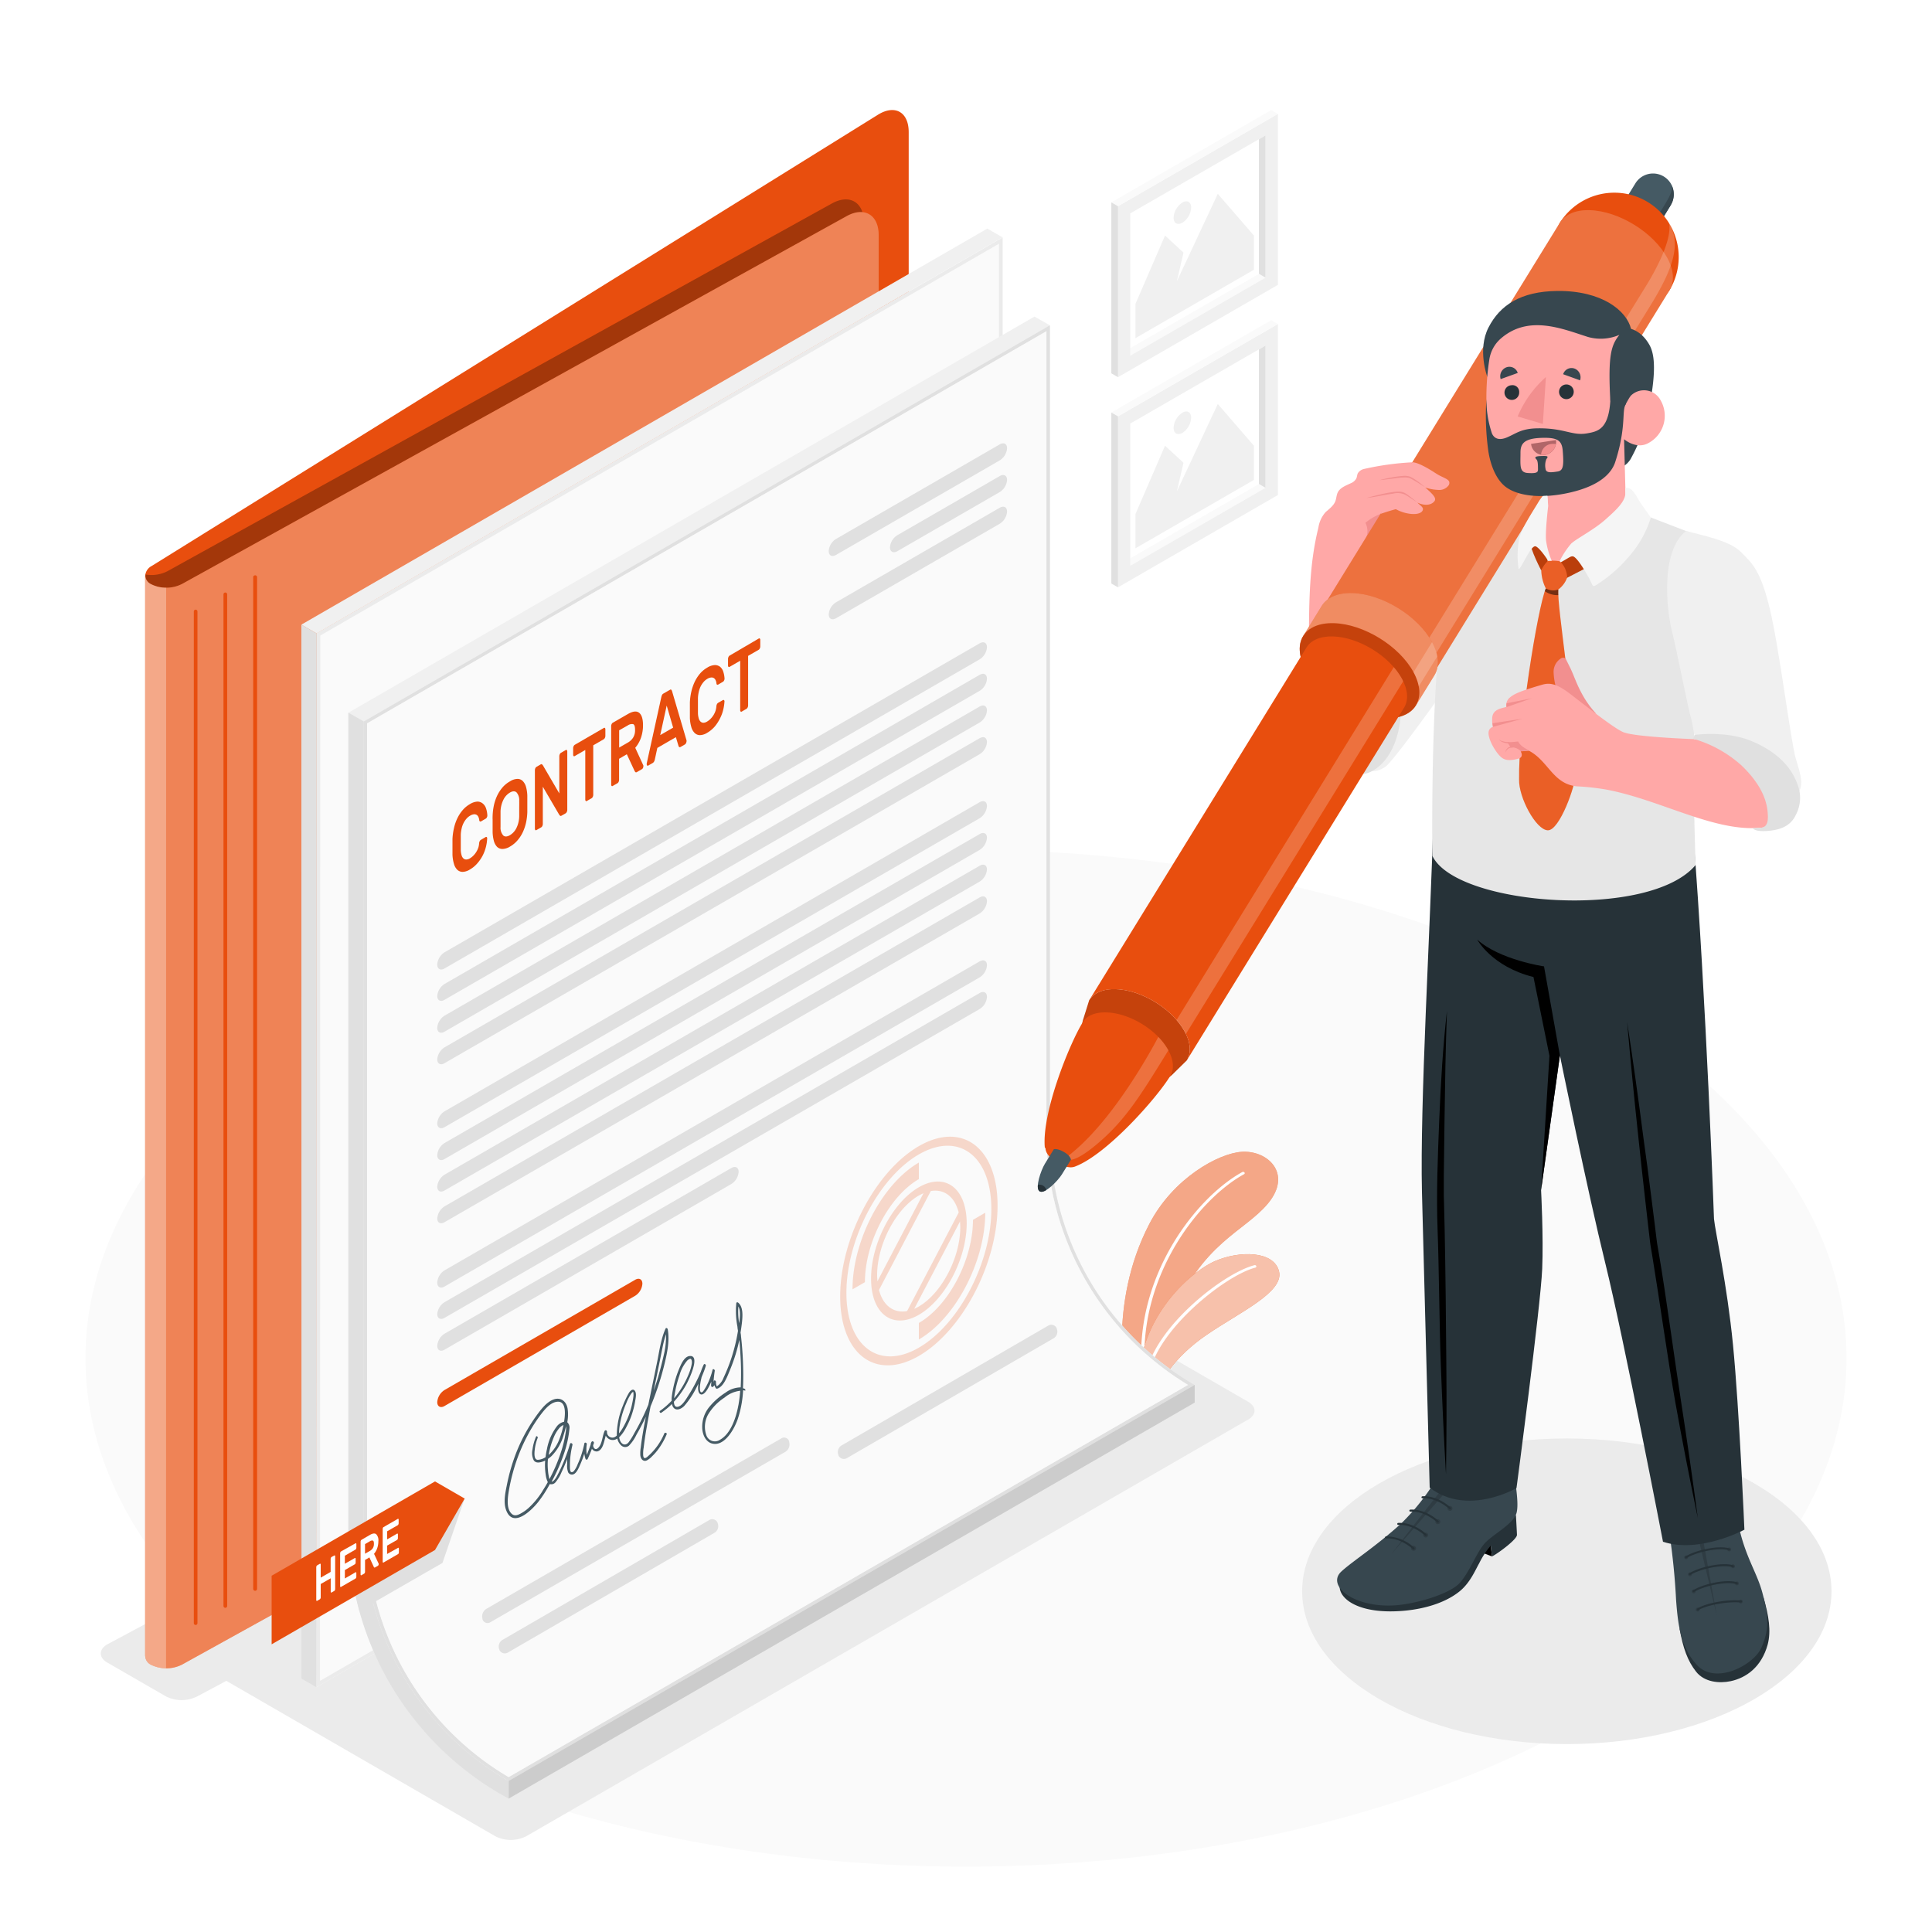 <svg class="animated" id="freepik_stories-signing-a-contract" xmlns="http://www.w3.org/2000/svg" viewBox="0 0 500 500" version="1.1" xmlns:xlink="http://www.w3.org/1999/xlink" xmlns:svgjs="http://svgjs.com/svgjs"><style>svg#freepik_stories-signing-a-contract:not(.animated) .animable {opacity: 0;}svg#freepik_stories-signing-a-contract.animated #freepik--Character--inject-80 {animation: 1s 1 forwards ease-out slideLeft,1.5s Infinite  linear floating;animation-delay: 0s,1s;}            @keyframes slideLeft {                0% {                    opacity: 0;                    transform: translateX(-30px);                }                100% {                    opacity: 1;                    transform: translateX(0);                }            }                    @keyframes floating {                0% {                    opacity: 1;                    transform: translateY(0px);                }                50% {                    transform: translateY(-10px);                }                100% {                    opacity: 1;                    transform: translateY(0px);                }            }        </style><g id="freepik--Floor--inject-80" style="transform-origin: 250px 351.51px 0px;" class="animable"><ellipse id="freepik--floor--inject-80" cx="250" cy="351.51" rx="227.89" ry="131.57" style="fill: rgb(250, 250, 250); transform-origin: 250px 351.51px 0px;" class="animable"></ellipse></g><g id="freepik--Shadows--inject-80" style="transform-origin: 250.038px 397.477px 0px;" class="animable"><ellipse id="freepik--Shadow--inject-80" cx="405.49" cy="411.82" rx="68.5" ry="39.55" style="fill: rgb(235, 235, 235); transform-origin: 405.49px 411.82px 0px;" class="animable"></ellipse><path id="freepik--shadow--inject-80" d="M128.19,475.22l-74.43-43c-2.21-1.27-2.21-3.34,0-4.61L240.58,319.77a8.85,8.85,0,0,1,8,0l74.43,43c2.21,1.28,2.21,3.34,0,4.61L136.18,475.22A8.85,8.85,0,0,1,128.19,475.22Z" style="fill: rgb(235, 235, 235); transform-origin: 188.385px 397.492px 0px;" class="animable"></path><path id="freepik--shadow--inject-80" d="M225.68,319.77,27.78,425.55c-2.26,1.31-2.26,3.43,0,4.73L42.9,439a9,9,0,0,0,8.19,0L249,333.23c2.26-1.31,2.26-3.42,0-4.73l-15.12-8.73A9,9,0,0,0,225.68,319.77Z" style="fill: rgb(235, 235, 235); transform-origin: 138.391px 379.383px 0px;" class="animable"></path></g><g id="freepik--Pictures--inject-80" style="transform-origin: 309.165px 90.24px 0px;" class="animable"><g id="freepik--Picture--inject-80" style="transform-origin: 309.165px 63.045px 0px;" class="animable"><g id="freepik--Frame--inject-80" style="transform-origin: 309.165px 63.045px 0px;" class="animable"><polygon points="290.85 91.03 292.55 92.05 327.51 71.86 325.8 70.85 290.85 91.03" style="fill: rgb(250, 250, 250); transform-origin: 309.18px 81.45px 0px;" id="elaq2ker0xwrv" class="animable"></polygon><polygon points="325.8 70.85 292.55 90.04 292.55 55.22 325.81 36.04 325.8 70.85" style="fill: rgb(255, 255, 255); transform-origin: 309.18px 63.04px 0px;" id="elubwc674y6qr" class="animable"></polygon><path d="M330.72,29.47,289.34,53.36V97.61l41.38-23.89Zm-3.21,42.39-35,20.19V55.22l35-20.18Z" style="fill: rgb(240, 240, 240); transform-origin: 310.029px 63.539px 0px;" id="elgb5wl4tc4cb" class="animable"></path><polygon points="327.51 71.86 325.8 70.85 325.81 36.04 327.51 35.04 327.51 71.86" style="fill: rgb(224, 224, 224); transform-origin: 326.655px 53.45px 0px;" id="el641262b9h8d" class="animable"></polygon><polygon points="330.72 29.47 328.99 28.48 287.61 52.38 289.34 53.37 330.72 29.47" style="fill: rgb(250, 250, 250); transform-origin: 309.165px 40.925px 0px;" id="el5vbid3pgok" class="animable"></polygon><polygon points="287.61 52.38 289.34 53.37 289.34 97.61 287.61 96.62 287.61 52.38" style="fill: rgb(224, 224, 224); transform-origin: 288.475px 74.995px 0px;" id="elkoy4pkl4w2" class="animable"></polygon></g><g id="freepik--Land--inject-80" style="transform-origin: 309.18px 68.835px 0px;" class="animable"><polygon points="324.51 69.81 293.85 87.51 293.85 78.66 301.51 60.96 306.29 65.38 304.57 72.8 315.16 50.16 324.51 60.96 324.51 69.81" style="fill: rgb(240, 240, 240); transform-origin: 309.18px 68.835px 0px;" id="el9vm0zshhe5" class="animable"></polygon><path d="M306,52.41a5,5,0,0,0-2.27,3.93c0,1.44,1,2,2.27,1.31a5,5,0,0,0,2.27-3.93C308.27,52.27,307.25,51.69,306,52.41Z" style="fill: rgb(240, 240, 240); transform-origin: 306px 55.023px 0px;" id="elp8h1wau81a" class="animable"></path></g></g><g id="freepik--picture--inject-80" style="transform-origin: 309.165px 117.435px 0px;" class="animable"><g id="freepik--frame--inject-80" style="transform-origin: 309.165px 117.435px 0px;" class="animable"><polygon points="290.85 145.42 292.55 146.44 327.51 126.25 325.8 125.24 290.85 145.42" style="fill: rgb(250, 250, 250); transform-origin: 309.18px 135.84px 0px;" id="elctv43kczpkp" class="animable"></polygon><polygon points="325.8 125.24 292.55 144.43 292.55 109.61 325.81 90.43 325.8 125.24" style="fill: rgb(255, 255, 255); transform-origin: 309.18px 117.43px 0px;" id="elxkw7e8xmn2" class="animable"></polygon><path d="M330.72,83.86l-41.38,23.89V152l41.38-23.89Zm-3.21,42.39-35,20.18V109.61l35-20.18Z" style="fill: rgb(240, 240, 240); transform-origin: 310.029px 117.93px 0px;" id="eloio7hne4cts" class="animable"></path><polygon points="327.51 126.25 325.8 125.24 325.81 90.43 327.51 89.43 327.51 126.25" style="fill: rgb(224, 224, 224); transform-origin: 326.655px 107.84px 0px;" id="el15f0dsywkq" class="animable"></polygon><polygon points="330.72 83.86 328.99 82.87 287.61 106.76 289.34 107.75 330.72 83.86" style="fill: rgb(250, 250, 250); transform-origin: 309.165px 95.31px 0px;" id="elnn44er2602n" class="animable"></polygon><polygon points="287.61 106.76 289.34 107.75 289.34 152 287.61 151.01 287.61 106.76" style="fill: rgb(224, 224, 224); transform-origin: 288.475px 129.38px 0px;" id="elu31rfbrhb7n" class="animable"></polygon></g><g id="freepik--land--inject-80" style="transform-origin: 309.18px 123.225px 0px;" class="animable"><polygon points="324.51 124.2 293.85 141.9 293.85 133.05 301.51 115.35 306.29 119.77 304.57 127.19 315.16 104.55 324.51 115.35 324.51 124.2" style="fill: rgb(240, 240, 240); transform-origin: 309.18px 123.225px 0px;" id="elm4n8hwqgtji" class="animable"></polygon><path d="M306,106.8a5,5,0,0,0-2.27,3.93c0,1.44,1,2,2.27,1.31a5,5,0,0,0,2.27-3.93C308.27,106.66,307.25,106.08,306,106.8Z" style="fill: rgb(240, 240, 240); transform-origin: 306px 109.414px 0px;" id="el93xqwa7fzz5" class="animable"></path></g></g></g><g id="freepik--Plant--inject-80" style="transform-origin: 310.723px 330.693px 0px;" class="animable"><g id="freepik--Plants--inject-80" style="transform-origin: 310.723px 330.693px 0px;" class="animable"><path d="M291.46,359.53s-5-21.66,6-42.8c6.15-11.81,17.84-18.22,23.86-18.64,6.75-.46,13.26,5.64,6.82,13.38-6.13,7.36-17.25,10.19-24.87,29.54-5,12.76-4.95,22.31-4.95,22.31Z" style="fill: rgb(232, 78, 14); transform-origin: 310.557px 330.693px 0px;" id="el1nc30pov1u8" class="animable"></path><g id="elzs6rwbabrv"><path d="M291.46,359.53s-5-21.66,6-42.8c6.15-11.81,17.84-18.22,23.86-18.64,6.75-.46,13.26,5.64,6.82,13.38-6.13,7.36-17.25,10.19-24.87,29.54-5,12.76-4.95,22.31-4.95,22.31Z" style="fill: rgb(255, 255, 255); opacity: 0.5; transform-origin: 310.557px 330.693px 0px;" class="animable"></path></g><path d="M295.85,354.1a.38.38,0,0,0,.4-.36c-1.42-23.86,14.17-43.51,25.69-49.85a.29.29,0,0,0,.12-.46.48.48,0,0,0-.58-.09c-11.69,6.43-27.51,26.33-26.07,50.45A.37.37,0,0,0,295.85,354.1Z" style="fill: rgb(255, 255, 255); transform-origin: 308.723px 328.695px 0px;" id="elhyazbco0ech" class="animable"></path><path d="M298.29,363.32c1.34-5.46,5.53-12.06,14-17.87s20-11,18.73-16.38-10.17-5.47-16.57-2.7-21.22,15.51-19.75,35Z" style="fill: rgb(232, 78, 14); transform-origin: 312.857px 343.947px 0px;" id="elwynf5lmsxg" class="animable"></path><g id="elbj0jolmtnlu"><path d="M298.29,363.32c1.34-5.46,5.53-12.06,14-17.87s20-11,18.73-16.38-10.17-5.47-16.57-2.7-21.22,15.51-19.75,35Z" style="fill: rgb(255, 255, 255); opacity: 0.65; transform-origin: 312.857px 343.947px 0px;" class="animable"></path></g><path d="M297,356.11a.42.42,0,0,0,.4-.3c1.93-11.55,19.59-25.69,27.45-27.74a.33.33,0,0,0,.28-.42.42.42,0,0,0-.52-.21c-8.24,2.15-26,16.29-28,28.3,0,.18.14.35.37.37Z" style="fill: rgb(255, 255, 255); transform-origin: 310.875px 341.762px 0px;" id="elhn6kl8l029v" class="animable"></path></g></g><g id="freepik--Folder--inject-80" style="transform-origin: 136.375px 230.123px 0px;" class="animable"><g id="freepik--folder--inject-80" style="transform-origin: 136.375px 230.123px 0px;" class="animable"><path d="M37.58,428.63a3.11,3.11,0,0,1,1.7-2.5l168.94-106.2V164.51l20.95-25.92a31.18,31.18,0,0,0,6-16.82V34.19c0-5.23-3.6-7.23-8-4.47L39.28,146.46a3.11,3.11,0,0,0-1.7,2.5Z" style="fill: rgb(232, 78, 14); transform-origin: 136.375px 228.555px 0px;" id="elxye4d3l2kp" class="animable"></path><g id="el2gymkxruk6y"><path d="M223.57,57.54c0-5.23-3.71-7.41-8.28-4.88l-172,95.19a9.15,9.15,0,0,1-5.62.84,2.51,2.51,0,0,0,0,.27v279.4h0a3.23,3.23,0,0,1,1.66-2.23l168.94-106.2V164.51l15.35-19Z" style="opacity: 0.3; transform-origin: 130.643px 239.982px 0px;" class="animable"></path></g><path d="M39.12,430.86a9,9,0,0,0,8-.07l172-95.19c4.58-2.53,8.28-8.82,8.28-14V60.81c0-5.22-3.7-7.41-8.28-4.88l-172,95.19a9,9,0,0,1-8,.08A2.67,2.67,0,0,1,37.58,149V428.63A2.65,2.65,0,0,0,39.12,430.86Z" style="fill: rgb(232, 78, 14); transform-origin: 132.488px 243.318px 0px;" id="elgjir6xjqu0j" class="animable"></path><g id="el3jrb9dy4rv9"><path d="M39.12,430.86a9,9,0,0,0,8-.07l172-95.19c4.58-2.53,8.28-8.82,8.28-14V60.81c0-5.22-3.7-7.41-8.28-4.88l-172,95.19a9,9,0,0,1-8,.08A2.67,2.67,0,0,1,37.58,149V428.63A2.65,2.65,0,0,0,39.12,430.86Z" style="fill: rgb(255, 255, 255); opacity: 0.3; transform-origin: 132.488px 243.318px 0px;" class="animable"></path></g><g id="el5bcz6f0yn6f"><path d="M43,152.09a7.88,7.88,0,0,1-3.85-.89A2.67,2.67,0,0,1,37.58,149V428.63a2.65,2.65,0,0,0,1.54,2.23,7.88,7.88,0,0,0,3.85.9Z" style="fill: rgb(255, 255, 255); opacity: 0.3; transform-origin: 40.289px 290.383px 0px;" class="animable"></path></g><path d="M66,148.9a.47.47,0,0,0-.47.48V411.19a.48.48,0,0,0,1,0V149.38A.47.47,0,0,0,66,148.9Zm-15.37,8.88a.47.47,0,0,0-.47.47V420.07a.47.47,0,1,0,.94,0V158.25A.47.47,0,0,0,50.65,157.78Zm7.69-4.44a.48.48,0,0,0-.48.47V415.63a.48.48,0,0,0,.48.47.47.47,0,0,0,.47-.47V153.81A.47.47,0,0,0,58.34,153.34Z" style="fill: rgb(232, 78, 14); transform-origin: 58.346px 284.717px 0px;" id="elligb248gvx" class="animable"></path></g></g><g id="freepik--Contract--inject-80" style="transform-origin: 193.59px 262.324px 0px;" class="animable"><g id="freepik--Sheet--inject-80" style="transform-origin: 168.761px 247.9px 0px;" class="animable"><polygon points="81.94 163.94 77.99 161.66 255.52 59.16 259.48 61.44 81.94 163.94" style="fill: rgb(240, 240, 240); transform-origin: 168.735px 111.55px 0px;" id="elml1x5nxkx9" class="animable"></polygon><polygon points="259.48 61.44 259.48 334.1 81.87 436.64 81.94 163.94 259.48 61.44" style="fill: rgb(250, 250, 250); transform-origin: 170.675px 249.04px 0px;" id="elxeuvja1nmc" class="animable"></polygon><path d="M258.53,63.07V333.56L82.82,435l.07-270.52L258.53,63.07m1-1.63L81.94,163.94l-.07,272.7L259.48,334.1V61.44Z" style="fill: rgb(235, 235, 235); transform-origin: 170.701px 249.041px 0px;" id="elyf3hfrtab4" class="animable"></path><polygon points="81.94 163.94 81.87 436.64 78.03 434.42 77.99 161.66 81.87 163.89 81.94 163.94" style="fill: rgb(224, 224, 224); transform-origin: 79.965px 299.15px 0px;" id="elp2x7iwsqkv" class="animable"></polygon></g><g id="freepik--contract--inject-80" style="transform-origin: 199.669px 273.709px 0px;" class="animable"><g id="freepik--sheet--inject-80" style="transform-origin: 199.669px 273.709px 0px;" class="animable"><path d="M309.18,358.42V363L131.64,465.48l-2-1.13A79.15,79.15,0,0,1,90.2,396V184.43L267.73,81.93l4,2.28V293.49A75,75,0,0,0,309.18,358.42Z" style="fill: rgb(240, 240, 240); transform-origin: 199.689px 273.705px 0px;" id="els3yxpkxr7v" class="animable"></path><path d="M271.69,293.49V84.21L94.16,186.71V396a75,75,0,0,0,37.48,64.93l177.54-102.5A75,75,0,0,1,271.69,293.49ZM95,396V187.21L270.81,85.72V293.49a76.06,76.06,0,0,0,36.64,64.92L131.64,459.91A74.32,74.32,0,0,1,95,396Z" style="fill: rgb(224, 224, 224); transform-origin: 201.67px 272.57px 0px;" id="eljluy6qfaav8" class="animable"></path><path d="M307.45,358.41,131.64,459.91A74.32,74.32,0,0,1,95,396V187.21L270.81,85.72V293.49A76.06,76.06,0,0,0,307.45,358.41Z" style="fill: rgb(250, 250, 250); transform-origin: 201.225px 272.814px 0px;" id="el8ts45j6cc88" class="animable"></path><path d="M94.15,396V186.71l-4-2.28V396a79.15,79.15,0,0,0,39.46,68.36l2,1.13v-4.56A75,75,0,0,1,94.15,396Z" style="fill: rgb(224, 224, 224); transform-origin: 110.879px 324.959px 0px;" id="eln2xd2uwuyy" class="animable"></path><g id="elf9y6u3bmpa7"><polygon points="131.64 460.92 131.64 465.48 309.19 362.99 309.19 358.42 131.64 460.92" style="opacity: 0.15; transform-origin: 220.415px 411.95px 0px;" class="animable"></polygon></g></g><g id="freepik--Text--inject-80" style="transform-origin: 237.549px 137.5px 0px;" class="animable"><path d="M216.37,139.47,258.74,115c1-.6,1.89-.17,1.89,1a4.06,4.06,0,0,1-1.89,3.14l-42.37,24.47c-1.05.6-1.9.17-1.9-1A4,4,0,0,1,216.37,139.47Z" style="fill: rgb(224, 224, 224); transform-origin: 237.549px 129.305px 0px;" id="elhjzgbq6rj" class="animable"></path><path d="M216.37,155.87l42.37-24.47c1-.6,1.89-.17,1.89,1a4.06,4.06,0,0,1-1.89,3.14L216.37,160c-1.05.6-1.9.17-1.9-1A4,4,0,0,1,216.37,155.87Z" style="fill: rgb(224, 224, 224); transform-origin: 237.549px 145.699px 0px;" id="el8fz9b4c4tvl" class="animable"></path><path d="M232.23,138.51l26.51-15.31c1-.6,1.89-.17,1.89,1a4.06,4.06,0,0,1-1.89,3.14l-26.51,15.31c-1,.6-1.9.17-1.9-1A4,4,0,0,1,232.23,138.51Z" style="fill: rgb(224, 224, 224); transform-origin: 245.479px 132.924px 0px;" id="eljmudecqobss" class="animable"></path></g><g id="freepik--text--inject-80" style="transform-origin: 184.291px 220.828px 0px;" class="animable"><path d="M115.05,246.45,253.53,166.5c1.05-.6,1.89-.17,1.89,1a4,4,0,0,1-1.89,3.14l-138.48,80c-1,.61-1.89.18-1.89-1A4.08,4.08,0,0,1,115.05,246.45Z" style="fill: rgb(224, 224, 224); transform-origin: 184.291px 208.574px 0px;" id="el6kv0ut6rjdd" class="animable"></path><path d="M115.05,254.65l138.48-80c1.05-.6,1.89-.17,1.89,1a4,4,0,0,1-1.89,3.14L115.05,258.75c-1,.61-1.89.18-1.89-1A4.08,4.08,0,0,1,115.05,254.65Z" style="fill: rgb(224, 224, 224); transform-origin: 184.291px 216.703px 0px;" id="eljq0he8ew68a" class="animable"></path><path d="M115.05,262.85l138.48-80c1.05-.6,1.89-.17,1.89,1a4,4,0,0,1-1.89,3.14L115.05,267c-1,.61-1.89.18-1.89-1A4.08,4.08,0,0,1,115.05,262.85Z" style="fill: rgb(224, 224, 224); transform-origin: 184.291px 224.93px 0px;" id="elinepztxoxki" class="animable"></path><path d="M115.05,271.05l138.48-80c1.05-.6,1.89-.17,1.89,1a4,4,0,0,1-1.89,3.14L115.05,275.15c-1,.61-1.89.18-1.89-1A4.06,4.06,0,0,1,115.05,271.05Z" style="fill: rgb(224, 224, 224); transform-origin: 184.291px 233.104px 0px;" id="el8eu3ysda09c" class="animable"></path></g><g id="freepik--text--inject-80" style="transform-origin: 184.291px 261.955px 0px;" class="animable"><path d="M115.05,287.61l138.48-80c1.05-.61,1.89-.18,1.89,1a4.05,4.05,0,0,1-1.89,3.15L115.05,291.71c-1,.6-1.89.17-1.89-1A4.06,4.06,0,0,1,115.05,287.61Z" style="fill: rgb(224, 224, 224); transform-origin: 184.291px 249.656px 0px;" id="elmkw54lt3vxe" class="animable"></path><path d="M115.05,295.81l138.48-79.95c1.05-.61,1.89-.18,1.89.95a4.05,4.05,0,0,1-1.89,3.15l-138.48,80c-1,.6-1.89.17-1.89-1A4.06,4.06,0,0,1,115.05,295.81Z" style="fill: rgb(224, 224, 224); transform-origin: 184.291px 257.906px 0px;" id="elwbovqk7uk1" class="animable"></path><path d="M115.05,304l138.48-79.94c1.05-.61,1.89-.18,1.89.95a4.05,4.05,0,0,1-1.89,3.15L115.05,308.1c-1,.61-1.89.18-1.89-1A4.1,4.1,0,0,1,115.05,304Z" style="fill: rgb(224, 224, 224); transform-origin: 184.291px 266.08px 0px;" id="elze2v2inasxj" class="animable"></path><path d="M115.05,312.2l138.48-79.94c1.05-.61,1.89-.18,1.89,1a4.05,4.05,0,0,1-1.89,3.15L115.05,316.3c-1,.61-1.89.18-1.89-.95A4.1,4.1,0,0,1,115.05,312.2Z" style="fill: rgb(224, 224, 224); transform-origin: 184.291px 274.281px 0px;" id="elg2k7bm25mlp" class="animable"></path></g><path d="M115.05,328.76l138.48-79.95c1.05-.6,1.89-.18,1.89,1a4,4,0,0,1-1.89,3.14l-138.48,80c-1,.6-1.89.17-1.89-1A4.06,4.06,0,0,1,115.05,328.76Z" style="fill: rgb(224, 224, 224); transform-origin: 184.291px 290.879px 0px;" id="elx3kbct70ctm" class="animable"></path><path d="M115.05,337,253.53,257c1.05-.6,1.89-.18,1.89,1a4,4,0,0,1-1.89,3.14L115.05,341.06c-1,.6-1.89.17-1.89-1A4.06,4.06,0,0,1,115.05,337Z" style="fill: rgb(224, 224, 224); transform-origin: 184.291px 299.027px 0px;" id="eljs8iam0jx6i" class="animable"></path><path d="M115.05,345.16l74.22-42.88c1-.6,1.89-.17,1.89,1a4.06,4.06,0,0,1-1.89,3.14l-74.22,42.88c-1,.6-1.89.17-1.89-1A4.06,4.06,0,0,1,115.05,345.16Z" style="fill: rgb(224, 224, 224); transform-origin: 152.16px 325.791px 0px;" id="elp5iaj3imb7" class="animable"></path><path d="M115.05,359.73l49.31-28.51c1-.6,1.89-.18,1.89,1a4,4,0,0,1-1.89,3.14l-49.31,28.51c-1,.6-1.89.17-1.89-1A4.06,4.06,0,0,1,115.05,359.73Z" style="fill: rgb(232, 78, 14); transform-origin: 139.705px 347.545px 0px;" id="el5u3uvf5ioud" class="animable"></path><path d="M124,218.22a1.27,1.27,0,0,1,.16-.55.78.78,0,0,1,.28-.31l1.23-.72a.25.25,0,0,1,.3,0,.47.47,0,0,1,.11.39,11,11,0,0,1-.31,2.1,10.66,10.66,0,0,1-.81,2.2,10.21,10.21,0,0,1-1.39,2.06,7.48,7.48,0,0,1-2,1.66,3.7,3.7,0,0,1-1.85.59,2,2,0,0,1-1.37-.54,3.4,3.4,0,0,1-.87-1.55,9.34,9.34,0,0,1-.38-2.38q0-.87,0-2t0-2a15.33,15.33,0,0,1,.38-2.81,11.52,11.52,0,0,1,.87-2.56,9.51,9.51,0,0,1,1.37-2.12,7,7,0,0,1,1.85-1.55,4.21,4.21,0,0,1,2-.68A2.2,2.2,0,0,1,125,208a2.74,2.74,0,0,1,.81,1.27,6.61,6.61,0,0,1,.31,1.73,1,1,0,0,1-.11.52.82.82,0,0,1-.3.35l-1.23.71a.28.28,0,0,1-.29,0,.41.41,0,0,1-.16-.36,2.61,2.61,0,0,0-.22-.79,1.27,1.27,0,0,0-.45-.54,1.22,1.22,0,0,0-.73-.15,2.51,2.51,0,0,0-1,.38,3.73,3.73,0,0,0-1,.87,5.33,5.33,0,0,0-.74,1.18,6,6,0,0,0-.45,1.39,8.33,8.33,0,0,0-.19,1.48c0,.61,0,1.27,0,2s0,1.37,0,1.95a5.23,5.23,0,0,0,.19,1.28,1.86,1.86,0,0,0,.45.85,1.1,1.1,0,0,0,.74.32,1.93,1.93,0,0,0,1-.31,4.71,4.71,0,0,0,1-.82,5.21,5.21,0,0,0,.73-1,5.28,5.28,0,0,0,.47-1.07A5.1,5.1,0,0,0,124,218.22Z" style="fill: rgb(232, 78, 14); transform-origin: 121.613px 216.545px 0px;" id="el2vim10yiqob" class="animable"></path><path d="M127.49,211.12a16,16,0,0,1,.32-2.66,11.94,11.94,0,0,1,.83-2.49,9.75,9.75,0,0,1,1.37-2.14,7.12,7.12,0,0,1,2-1.63,3.72,3.72,0,0,1,1.93-.62,1.91,1.91,0,0,1,1.36.56,3.51,3.51,0,0,1,.84,1.53,9.48,9.48,0,0,1,.33,2.29c0,.29,0,.61,0,1s0,.73,0,1.11,0,.75,0,1.11,0,.7,0,1a15,15,0,0,1-.32,2.66,11.94,11.94,0,0,1-.83,2.49,9.11,9.11,0,0,1-1.38,2.14,7.3,7.3,0,0,1-1.93,1.61,3.93,3.93,0,0,1-2,.63,2,2,0,0,1-1.37-.55,3.53,3.53,0,0,1-.83-1.54,10,10,0,0,1-.32-2.28c0-.29,0-.61,0-1v-2.22C127.47,211.76,127.48,211.42,127.49,211.12Zm6.88-3.86a3,3,0,0,0-.7-2.2c-.44-.37-1-.35-1.71.06a4.37,4.37,0,0,0-1.71,1.92,7.25,7.25,0,0,0-.71,3c0,.61,0,1.27,0,2s0,1.38,0,2a3,3,0,0,0,.71,2.19c.43.36,1,.33,1.71-.08a4.43,4.43,0,0,0,1.71-1.9,7.13,7.13,0,0,0,.7-3c0-.61,0-1.27,0-2S134.39,207.84,134.37,207.26Z" style="fill: rgb(232, 78, 14); transform-origin: 131.973px 210.645px 0px;" id="elr290p8i5bd8" class="animable"></path><path d="M145.33,211.09c-.17.1-.3.11-.39,0l-.2-.21-4.26-7.28v9.64a1.27,1.27,0,0,1-.12.52.75.75,0,0,1-.29.35l-1.23.71a.22.22,0,0,1-.29,0,.51.51,0,0,1-.12-.38V199.33a1.23,1.23,0,0,1,.12-.52.75.75,0,0,1,.29-.35l1.07-.62c.17-.1.3-.1.39,0l.2.22,4.25,7.28v-9.64a1.21,1.21,0,0,1,.13-.52.69.69,0,0,1,.29-.35l1.23-.71a.2.2,0,0,1,.28,0,.45.45,0,0,1,.13.37v15.12a1.07,1.07,0,0,1-.13.51.77.77,0,0,1-.28.36Z" style="fill: rgb(232, 78, 14); transform-origin: 142.621px 204.469px 0px;" id="el48md0zphale" class="animable"></path><path d="M156.26,188.4a.22.22,0,0,1,.29,0,.5.5,0,0,1,.12.37v1.67a1.19,1.19,0,0,1-.12.51.84.84,0,0,1-.29.36l-2.73,1.58v12.82a1.14,1.14,0,0,1-.13.52.74.74,0,0,1-.29.35l-1.23.71a.21.21,0,0,1-.28,0,.47.47,0,0,1-.13-.38V194.09l-2.73,1.58a.22.22,0,0,1-.29,0,.51.51,0,0,1-.12-.38v-1.66a1.19,1.19,0,0,1,.12-.51.84.84,0,0,1,.29-.36Z" style="fill: rgb(232, 78, 14); transform-origin: 152.5px 197.844px 0px;" id="elcahs4wg8e8c" class="animable"></path><path d="M162.52,184.78c1.27-.73,2.23-.83,2.89-.31s1,1.6,1,3.2a9.91,9.91,0,0,1-.51,3.21,8,8,0,0,1-1.5,2.65l2.1,4.57a.68.68,0,0,1,0,.23,1,1,0,0,1-.1.42.65.65,0,0,1-.24.29l-1.29.75q-.3.18-.45,0a.8.8,0,0,1-.2-.29l-2-4.3-2,1.17v5.45a1.27,1.27,0,0,1-.12.52.75.75,0,0,1-.29.35l-1.23.71a.21.21,0,0,1-.29,0,.5.5,0,0,1-.12-.37V187.92a1.23,1.23,0,0,1,.12-.52.75.75,0,0,1,.29-.35Zm-2.28,8.69,2.21-1.27a3.93,3.93,0,0,0,1.38-1.27,3.61,3.61,0,0,0,.52-2.07c0-.88-.17-1.36-.52-1.46a1.9,1.9,0,0,0-1.38.35L160.24,189Z" style="fill: rgb(232, 78, 14); transform-origin: 162.34px 193.801px 0px;" id="el1qmi8k1x9va" class="animable"></path><path d="M173.38,178.52c.16-.1.28-.1.36,0a1.21,1.21,0,0,1,.22.47l3.72,12.64a.63.63,0,0,1,0,.16,1.2,1.2,0,0,1-.13.51.77.77,0,0,1-.29.36l-1.09.63c-.2.11-.35.13-.43,0a.64.64,0,0,1-.16-.29l-.66-2.22-4.8,2.78-.65,3a2.33,2.33,0,0,1-.17.48,1,1,0,0,1-.43.45l-1.09.63a.21.21,0,0,1-.29,0,.5.5,0,0,1-.12-.37,1,1,0,0,1,0-.18l3.73-16.94a3.52,3.52,0,0,1,.21-.72.87.87,0,0,1,.37-.41Zm.83,9.79-1.67-5.71-1.67,7.64Z" style="fill: rgb(232, 78, 14); transform-origin: 172.527px 188.313px 0px;" id="elv9ecutjepxb" class="animable"></path><path d="M185.4,182.76a1.54,1.54,0,0,1,.16-.55.86.86,0,0,1,.28-.31l1.23-.71a.25.25,0,0,1,.3,0,.47.47,0,0,1,.12.39,11.91,11.91,0,0,1-.32,2.1,9.74,9.74,0,0,1-.81,2.2A10.66,10.66,0,0,1,185,188a7.88,7.88,0,0,1-2,1.66,3.7,3.7,0,0,1-1.85.59,2,2,0,0,1-1.37-.55,3.49,3.49,0,0,1-.87-1.54,9.51,9.51,0,0,1-.37-2.38c0-.59,0-1.23,0-1.95s0-1.38,0-2a15.44,15.44,0,0,1,.37-2.81,12.76,12.76,0,0,1,.87-2.55,10,10,0,0,1,1.37-2.13,7.17,7.17,0,0,1,1.85-1.54,4.1,4.1,0,0,1,2-.68,2.18,2.18,0,0,1,1.38.46,2.7,2.7,0,0,1,.81,1.28,6.89,6.89,0,0,1,.32,1.73,1.07,1.07,0,0,1-.12.52.78.78,0,0,1-.3.34l-1.23.72a.3.3,0,0,1-.29,0c-.09,0-.14-.17-.16-.36a2.2,2.2,0,0,0-.22-.79,1.24,1.24,0,0,0-.45-.53,1.09,1.09,0,0,0-.73-.15,2.47,2.47,0,0,0-1,.37,3.92,3.92,0,0,0-1,.88,5.65,5.65,0,0,0-.74,1.17,6.66,6.66,0,0,0-.45,1.39,8.44,8.44,0,0,0-.19,1.49c0,.6,0,1.27,0,2s0,1.37,0,1.95a5.16,5.16,0,0,0,.19,1.28,1.9,1.9,0,0,0,.45.85,1.13,1.13,0,0,0,.74.33,1.93,1.93,0,0,0,1-.32,4.43,4.43,0,0,0,1-.82,5.28,5.28,0,0,0,1.2-2.06A5.19,5.19,0,0,0,185.4,182.76Z" style="fill: rgb(232, 78, 14); transform-origin: 183.025px 181.186px 0px;" id="elaq2nhv1eoc6" class="animable"></path><path d="M196.35,165.26a.2.2,0,0,1,.28,0,.46.46,0,0,1,.13.37v1.66a1.08,1.08,0,0,1-.13.52.74.74,0,0,1-.28.35l-2.74,1.58v12.83a1.19,1.19,0,0,1-.12.51.84.84,0,0,1-.29.36l-1.23.71a.24.24,0,0,1-.29,0,.52.52,0,0,1-.12-.38V171l-2.74,1.58a.24.24,0,0,1-.29,0,.52.52,0,0,1-.12-.38v-1.66a1.19,1.19,0,0,1,.12-.51.78.78,0,0,1,.29-.36Z" style="fill: rgb(232, 78, 14); transform-origin: 192.586px 174.701px 0px;" id="el2g7jid1mfua" class="animable"></path><g id="eli3pu1doekfm"><path d="M237.8,305.15v-4.28c-9.46,5.47-17.17,20.19-17.17,32.81l3.21-1.85C223.84,321.56,230.11,309.6,237.8,305.15Zm12.38,11.47c0-9.1-5.55-13.3-12.38-9.36s-12.37,14.55-12.37,23.65,5.55,13.3,12.37,9.36S250.18,325.72,250.18,316.62ZM227,330c0-7.91,4.83-17.15,10.77-20.58.42-.24.83-.43,1.23-.61l-11.92,22.79C227.06,331.07,227,330.54,227,330Zm.46,3.89,13.43-25.65c3.47-.6,6.2,1.49,7.22,5.55l-13.36,25.52C231.3,339.94,228.54,337.89,227.49,333.87Zm21-17.8c0,.47.06,1,.06,1.48,0,7.92-4.84,17.15-10.78,20.58a10.89,10.89,0,0,1-1.13.57ZM237.8,296.62c-11.22,6.48-20.36,23.93-20.36,38.9s9.14,21.88,20.36,15.39S258.17,327,258.17,312,249,290.14,237.8,296.62Zm0,52.15c-10.34,6-18.75-.39-18.75-14.18s8.41-29.86,18.75-35.83,18.76.39,18.76,14.18S248.15,342.8,237.8,348.77Zm14-33.07c0,10.27-6.27,22.24-14,26.68v4.28c9.47-5.47,17.18-20.18,17.18-32.81Z" style="fill: rgb(232, 78, 14); opacity: 0.2; transform-origin: 237.807px 323.764px 0px;" class="animable"></path></g><path d="M203.3,375.7l-76.37,44.12a1.37,1.37,0,0,1-2.07-.78l0-.13a2.3,2.3,0,0,1,1-2.54l76.37-44.13a1.34,1.34,0,0,1,2,.8l0,.13A2.24,2.24,0,0,1,203.3,375.7Z" style="fill: rgb(224, 224, 224); transform-origin: 164.555px 396.041px 0px;" id="ellyptyu9wcxf" class="animable"></path><path d="M184.93,396.67l-53.48,31a1.54,1.54,0,0,1-2.23-.72l0-.07a2,2,0,0,1,.84-2.49l53.49-31a1.49,1.49,0,0,1,2.18.74l0,.07A2,2,0,0,1,184.93,396.67Z" style="fill: rgb(224, 224, 224); transform-origin: 157.477px 410.533px 0px;" id="el4u6z4bkor1l" class="animable"></path><path d="M272.69,346.34l-53.48,31a1.53,1.53,0,0,1-2.23-.72l0-.07a2,2,0,0,1,.84-2.49l53.48-31a1.51,1.51,0,0,1,2.19.74l0,.07A2,2,0,0,1,272.69,346.34Z" style="fill: rgb(224, 224, 224); transform-origin: 245.234px 360.207px 0px;" id="elrbvcqmz80c" class="animable"></path><path d="M171.91,371a16,16,0,0,1-4.29,5.94,1.5,1.5,0,0,1-.62.4c-.37.07-.49-.24-.54-.66a8.53,8.53,0,0,1,.13-2.08c.16-1.37.36-2.73.58-4.09q.56-3.28,1.2-6.55c.39-.92.76-1.85,1.11-2.8a72.74,72.74,0,0,0,2.55-8.39c.67-2.8,1.29-5.85.78-8.74-.05-.28-.42-.5-.56-.19-1.2,2.66-1.62,5.88-2.22,8.81l-2.1,10.2c-.05.23-.09.45-.14.68q-1,2.42-2.18,4.71-.69,1.35-1.44,2.64a17.51,17.51,0,0,1-1.5,2.41c-.77.92-1.77.63-2.23-.54a3.44,3.44,0,0,1-.2-.78,9.67,9.67,0,0,0,1.77-2.48,21.94,21.94,0,0,0,1.43-3.19,23.15,23.15,0,0,0,.93-3.62c.13-.81.43-2.05-.06-2.73s-1.19-.07-1.57.57a23.23,23.23,0,0,0-1.55,3.3,20.39,20.39,0,0,0-1.56,7.42,2.83,2.83,0,0,0,0,.29c-.08.06-.15.13-.24.19a1.39,1.39,0,0,1-2.29-1.17c0-.39-.47-.55-.63-.21-.54,1.2-.58,2.7-1.23,3.81-.3.5-.85,1.12-1.34.76a1.09,1.09,0,0,1-.39-.88c.06-.18.13-.35.18-.53.13-.38-.38-.65-.56-.39a1.41,1.41,0,0,0-.27.78c-.31.89-.64,1.77-1,2.62a8.74,8.74,0,0,1,0-2.75c.06-.36-.55-.6-.62-.21a26.28,26.28,0,0,1-1,3.58c-.21.59-.45,1.17-.71,1.74a6.68,6.68,0,0,1-1,1.83c-.2.2-.49.39-.74.24s-.29-.77-.3-1.16c0-.65,0-1.31.05-2a23.09,23.09,0,0,1,.61-3.81c.1-.43-.51-.71-.64-.28a45,45,0,0,1-2.15,5.83c-.41.91-.84,1.81-1.32,2.66-.22.4-.8,1.29-1.28,1.27.1-.18.19-.36.29-.53a45.55,45.55,0,0,0,2.77-6.33,28.14,28.14,0,0,0,1.55-6.8,1.91,1.91,0,0,0-.56-1.72,10.44,10.44,0,0,0,.08-3.56c-.39-2.09-1.94-2.86-3.46-2.38-1.82.57-3.26,2.4-4.52,4.13A43.56,43.56,0,0,0,133,377.59a49.76,49.76,0,0,0-1.77,6.47c-.42,2.08-1,4.6-.28,6.65,1.7,4.88,6.43.39,8.34-2a32.61,32.61,0,0,0,3-4.64,1.39,1.39,0,0,0,1.51-.5,9.84,9.84,0,0,0,1.53-2.58c.53-1.1,1-2.23,1.46-3.39,0,.43,0,.86,0,1.29a4.65,4.65,0,0,0,.25,2.15,1.1,1.1,0,0,0,1.07.58c1.07-.1,1.7-1.81,2.17-2.88a22,22,0,0,0,.93-2.54,8.44,8.44,0,0,0,.31,1.32.3.3,0,0,0,.56.08q.61-1.31,1.11-2.67a1.43,1.43,0,0,0,1.38.7c1.47-.36,1.73-2.45,2.2-4.09a2.22,2.22,0,0,0,.87.9,2,2,0,0,0,2.12-.15,3.4,3.4,0,0,0,.93,1.71,1.51,1.51,0,0,0,2.09.13,10.63,10.63,0,0,0,1.94-2.84c.62-1.08,1.22-2.19,1.79-3.32l.64-1.33c-.37,1.85-.71,3.71-1,5.58-.12.79-.23,1.58-.32,2.38a9.29,9.29,0,0,0-.12,2c.12,1.1.82,1.71,1.65,1.37a5,5,0,0,0,1.41-1.1,13.9,13.9,0,0,0,1.48-1.66,18.57,18.57,0,0,0,2.28-4C172.71,370.88,172.08,370.59,171.91,371Zm-1.39-17.62c.34-1.65.66-3.3,1-4.94a27.15,27.15,0,0,1,.84-3.16,20,20,0,0,1-.56,5.33c-.44,2-1,4.06-1.54,6-.34,1.11-.7,2.2-1.08,3.28C169.63,357.73,170.08,355.54,170.52,353.36Zm-30.17,32.58a20.9,20.9,0,0,1-3.61,4.35,10.61,10.61,0,0,1-2.08,1.44c-.72.38-1.51.66-2.19.06-1.31-1.15-1.16-3.53-.89-5.32a48.1,48.1,0,0,1,1.18-5.48,46.42,46.42,0,0,1,4.1-10.13,40.19,40.19,0,0,1,2.9-4.53c1.14-1.52,2.49-3.2,4.16-3.54,2.38-.48,2.53,2.33,2.06,5.14a3.22,3.22,0,0,0-1.87,1.19,14,14,0,0,0-2.56,5.9,18.08,18.08,0,0,0-.36,2.08,4.06,4.06,0,0,1-2,.68c-1.05,0-.9-1.75-.79-2.69a12,12,0,0,1,.76-3c.1-.24-.31-.59-.42-.34a12.88,12.88,0,0,0-.93,3.35,4.11,4.11,0,0,0,.35,2.85c.54.72,1.43.55,2.12.35a6.8,6.8,0,0,0,.81-.32,15.87,15.87,0,0,0,.15,3.71,6,6,0,0,0,.53,1.86C141.33,384.37,140.84,385.17,140.35,385.94Zm5.47-17.16a22.15,22.15,0,0,1-1.09,3.74,10.38,10.38,0,0,1-2.73,4,19.71,19.71,0,0,1,1.26-4.42,8.86,8.86,0,0,1,1.41-2.44,3.16,3.16,0,0,1,1-.82Zm-3.64,14c-.08-.29-.13-.63-.18-.86a12.22,12.22,0,0,1-.19-1.48,15.61,15.61,0,0,1,0-2.9v0a7.56,7.56,0,0,0,.91-.72,12.68,12.68,0,0,0,3.19-5.6c.21-.67.42-1.42.59-2.19,0,.06,0,.12,0,.21a4.23,4.23,0,0,1,0,.71,29.69,29.69,0,0,1-1.29,5.74A42.34,42.34,0,0,1,142.18,382.82ZM160.37,369a23.63,23.63,0,0,1,1.7-5.83,11.54,11.54,0,0,1,1.37-2.61c.05-.07.34-.38.43-.3s.06.31.06.37a3.48,3.48,0,0,1,0,.72q-.1.81-.27,1.62a20.63,20.63,0,0,1-2.22,6.11,11.4,11.4,0,0,1-1.23,1.87A13.7,13.7,0,0,1,160.37,369Zm32.22-9.65-.31-.07c.08-1.56.09-3.13.06-4.67-.05-3-.24-5.91-.57-8.83,0-.3-.07-.6-.12-.9.15-.9.28-1.8.38-2.71.18-1.77.3-4-1-5.05-.17-.14-.44-.13-.48.18a21.26,21.26,0,0,0,.31,6.12c0,.34.09.69.13,1a43.51,43.51,0,0,1-.9,4.29,43,43,0,0,1-1.74,5.32c-.34.86-.71,1.71-1.1,2.54a4.61,4.61,0,0,1-1.74,2.22,2.27,2.27,0,0,1-.21-1.12c0-.37-.48-.62-.58-.2a2.45,2.45,0,0,1-.08.29c.08-1,.19-2,.34-3,.05-.33-.48-.61-.57-.26a18.1,18.1,0,0,1-1.14,3.3,14.53,14.53,0,0,1-.86,1.61c-.18.3-.57,1-.9.92-.75-.1-.19-3,0-3.6,0-.18.09-.35.14-.53.38-.87.73-1.77,1-2.69.13-.36-.36-.69-.52-.36a14.58,14.58,0,0,0-.74,1.83,40.29,40.29,0,0,1-3.13,6c-.73,1.14-1.69,2.91-2.9,3.1-.7.1-.93-.52-.95-1.32a23,23,0,0,0,3.18-4.41c.65-1.18,3.83-7.69.89-7.41-1.28.12-2.08,1.79-2.64,3.12a27.22,27.22,0,0,0-1.6,5.12c-.17.84-.32,1.7-.41,2.56a6.33,6.33,0,0,0,0,.76,19.38,19.38,0,0,1-3.05,2.65c-.24.16.12.63.33.49a20,20,0,0,0,2.79-2.29,2.4,2.4,0,0,0,.21.64c.72,1.36,2.18.69,3-.16a22.37,22.37,0,0,0,3.14-4.75c.17-.32.34-.64.5-1-.14,1-.2,2.36.52,2.74s1.59-.82,2-1.59a15.69,15.69,0,0,0,.82-1.7c0,.35-.05.7-.06,1s.25.53.44.4a2,2,0,0,0,.44-.44,3,3,0,0,0,.32.74.37.37,0,0,0,.36.16c1.69-.5,2.6-3.07,3.35-4.89a44.61,44.61,0,0,0,2-6c.14-.57.28-1.15.4-1.73.12,1.25.22,2.5.28,3.75a73.49,73.49,0,0,1,.07,8.53,6.72,6.72,0,0,0-3.92,1.36,17.59,17.59,0,0,0-4.34,3.88,8.09,8.09,0,0,0-1.69,5.39c.12,1.85,1,3.44,2.43,3.87,3,.92,5.56-3,6.71-6.15a27.72,27.72,0,0,0,1.43-7.58,1.86,1.86,0,0,1,.33,0C193,360.13,193,359.48,192.59,359.38Zm-17.84.68a27.73,27.73,0,0,1,1.11-4.12,9.56,9.56,0,0,1,2-3.8c.19-.18.7-.57.93-.42s.31.74.25,1.18a10.81,10.81,0,0,1-.59,2.2,22.67,22.67,0,0,1-1.85,3.8,23.14,23.14,0,0,1-2.13,3C174.53,361.14,174.67,360.45,174.75,360.06Zm16.54-17.61a18.36,18.36,0,0,1-.2-4.31C191.7,339.23,191.49,341.05,191.29,342.45Zm-.18,21.16c-.63,3.49-2.05,7.48-4.73,9a2.33,2.33,0,0,1-3.55-1.07,6.55,6.55,0,0,1,.39-5.37,13.47,13.47,0,0,1,4.29-4.45,7.58,7.58,0,0,1,4.06-1.76A36.76,36.76,0,0,1,191.11,363.61Z" style="fill: rgb(69, 90, 100); transform-origin: 161.756px 364.965px 0px;" id="el60ghe5ix69n" class="animable"></path><path id="freepik--shadow--inject-80" d="M90.72,400.44A74.3,74.3,0,0,0,93,416.86l21.51-12.37,5.73-16.66-5.73-1.09Z" style="fill: rgb(224, 224, 224); transform-origin: 105.479px 401.799px 0px;" class="animable"></path></g></g><g id="freepik--Sticker--inject-80" style="transform-origin: 95.28px 404.47px 0px;" class="animable"><g id="freepik--sticker--inject-80" style="transform-origin: 95.28px 404.47px 0px;" class="animable"><polygon points="112.58 383.39 70.3 407.8 70.3 425.55 112.58 401.14 120.26 387.83 112.58 383.39" style="fill: rgb(232, 78, 14); transform-origin: 95.28px 404.47px 0px;" id="ell9g81xpeu9g" class="animable"></polygon><path d="M86.51,402.57a.11.11,0,0,1,.16,0,.25.25,0,0,1,.07.21v8.47a.58.58,0,0,1-.07.28.37.37,0,0,1-.16.2l-.69.4a.12.12,0,0,1-.16,0,.25.25,0,0,1-.07-.21v-3.46L83,409.94v3.46a.59.59,0,0,1-.07.29.48.48,0,0,1-.16.2l-.69.4a.13.13,0,0,1-.16,0,.25.25,0,0,1-.07-.21V405.6a.62.62,0,0,1,.07-.29.42.42,0,0,1,.16-.2l.69-.4a.13.13,0,0,1,.16,0,.29.29,0,0,1,.07.22v3.36l2.57-1.48v-3.37a.65.65,0,0,1,.07-.29.47.47,0,0,1,.16-.2Z" style="fill: rgb(255, 255, 255); transform-origin: 84.295px 408.428px 0px;" id="elezsi4rp1i1" class="animable"></path><path d="M92,406.91a.12.12,0,0,1,.16,0,.28.28,0,0,1,.06.2v.94a.71.71,0,0,1-.06.28.43.43,0,0,1-.16.2l-3.74,2.16a.12.12,0,0,1-.16,0,.25.25,0,0,1-.07-.21V402a.62.62,0,0,1,.07-.29.41.41,0,0,1,.16-.2L92,399.41a.12.12,0,0,1,.16,0,.29.29,0,0,1,.07.21v.93a.82.82,0,0,1-.07.29.45.45,0,0,1-.16.19l-2.75,1.59v2.08l2.56-1.47a.11.11,0,0,1,.16,0,.25.25,0,0,1,.07.21v.93a.65.65,0,0,1-.07.29.39.39,0,0,1-.16.19l-2.56,1.48v2.18Z" style="fill: rgb(255, 255, 255); transform-origin: 90.129px 405.051px 0px;" id="elop4ep6275dk" class="animable"></path><path d="M95.75,397.23c.71-.41,1.25-.47,1.62-.17a2.26,2.26,0,0,1,.55,1.79,5.57,5.57,0,0,1-.29,1.8,4.57,4.57,0,0,1-.83,1.48L98,404.69a.35.35,0,0,1,0,.13.53.53,0,0,1-.06.24.43.43,0,0,1-.13.16l-.73.42c-.11.06-.19.07-.25,0a.45.45,0,0,1-.11-.17l-1.12-2.41-1.13.66v3.05a.62.62,0,0,1-.07.29.42.42,0,0,1-.16.2l-.69.4a.12.12,0,0,1-.16,0,.24.24,0,0,1-.07-.2V399a.62.62,0,0,1,.07-.29.42.42,0,0,1,.16-.2Zm-1.28,4.87,1.24-.71a2.4,2.4,0,0,0,.77-.71,2.11,2.11,0,0,0,.29-1.17c0-.49-.1-.76-.29-.81a1,1,0,0,0-.77.19l-1.24.72Z" style="fill: rgb(255, 255, 255); transform-origin: 95.664px 402.279px 0px;" id="elqpmmufs7f4n" class="animable"></path><path d="M103,400.59a.12.12,0,0,1,.17,0,.29.29,0,0,1,.06.21v.93a.79.79,0,0,1-.06.29.4.4,0,0,1-.17.19l-3.73,2.16a.12.12,0,0,1-.17,0,.29.29,0,0,1-.06-.21v-8.47a.79.79,0,0,1,.06-.29.4.4,0,0,1,.17-.19l3.67-2.12a.12.12,0,0,1,.16,0,.29.29,0,0,1,.07.21v.93a.77.77,0,0,1-.07.29.56.56,0,0,1-.16.2l-2.75,1.58v2.09l2.56-1.48a.12.12,0,0,1,.16,0,.27.27,0,0,1,.07.21v.93a.62.62,0,0,1-.07.29.56.56,0,0,1-.16.2L100.18,400v2.17Z" style="fill: rgb(255, 255, 255); transform-origin: 101.135px 398.734px 0px;" id="elcctjsuerkpq" class="animable"></path></g></g><g id="freepik--Character--inject-80" style="transform-origin: 367.365px 240.127px 0px;" class="animable animator-active"><g id="freepik--Chartacter--inject-80" style="transform-origin: 367.365px 240.127px 0px;" class="animable"><g id="freepik--Bottom--inject-80" style="transform-origin: 401.975px 323.195px 0px;" class="animable"><polygon points="386.13 402.8 380.2 400.54 382.16 396.53 385.8 399.95 386.13 402.8" id="elmogj97xy1og" style="transform-origin: 383.165px 399.665px 0px;" class="animable"></polygon><path d="M392.32,392.11s.22,3.87.27,5.09-5.17,5-6.46,5.6L385.8,400a21.9,21.9,0,0,0-3,4.6c-1,1.73-2.3,5-5.06,7.24-4.09,3.31-10.46,5-16.95,5.17s-10.2-1.41-12-2.82-2.42-3.07-1.95-4.71S392.32,392.11,392.32,392.11Z" style="fill: rgb(38, 50, 56); transform-origin: 369.639px 404.566px 0px;" id="el2931hk31dch" class="animable"></path><path d="M375,378.83l-.07-2.24c-1.2,0-1.36,3.21-3.11,6.05a58.14,58.14,0,0,1-9.19,11.63c-6.61,6-12.5,9.7-15.44,12.39-4,3.59,2.93,9.37,13.52,8.82,5.25-.27,14.6-2.87,17.24-6s4.27-7.93,6.39-10.17,6.63-4.5,7.95-7.24c.73-1.5.36-5-.05-8-.38-2.74-.45-6.94-2-6.6l-.12,1.4c-.63,1.2-2.1,3.17-6.35,3.86C381.7,383.12,375.38,383.28,375,378.83Z" style="fill: rgb(55, 71, 79); transform-origin: 369.375px 396.053px 0px;" id="eli82khv1441" class="animable"></path><g id="elmmxrvk4m42"><path d="M380.41,382.87c-2-.18-4.19-.86-5-2.69l0-.06a5.12,5.12,0,0,1-1.39,4.31c-1.9,2.2-13.94,17.77-13.94,17.77s11.2-12.83,13.34-15.25c3.18-3.57,4.18-4,7.07-4.07Z" style="opacity: 0.15; transform-origin: 370.283px 391.16px 0px;" class="animable"></path></g><g id="ele1bzxp45sfp"><path d="M377.75,387a.65.65,0,0,0,1.29-.14.65.65,0,0,0-.72-.57A.64.64,0,0,0,377.75,387Z" style="opacity: 0.15; transform-origin: 378.393px 386.912px 0px;" class="animable"></path></g><g id="elk5yoglm7d5"><path d="M374.61,390.44a.64.64,0,1,0,.57-.71A.64.64,0,0,0,374.61,390.44Z" style="opacity: 0.15; transform-origin: 375.246px 390.367px 0px;" class="animable"></path></g><g id="eliryu9tnc99"><path d="M371.46,393.88a.65.65,0,0,0,.72.57.64.64,0,1,0-.14-1.28A.64.64,0,0,0,371.46,393.88Z" style="opacity: 0.15; transform-origin: 372.105px 393.811px 0px;" class="animable"></path></g><g id="elgyrpmy6qr1g"><path d="M368.32,397.32a.65.65,0,0,0,.72.57.64.64,0,0,0,.57-.71.65.65,0,0,0-1.29.14Z" style="opacity: 0.15; transform-origin: 368.967px 397.268px 0px;" class="animable"></path></g><g id="elxn0momnww"><path d="M365.18,400.76a.65.65,0,0,0,.71.57.64.64,0,0,0,.58-.71.65.65,0,0,0-.71-.57A.64.64,0,0,0,365.18,400.76Z" style="opacity: 0.15; transform-origin: 365.824px 400.689px 0px;" class="animable"></path></g><path d="M378.41,387.19a.26.26,0,0,0,.16-.44c-.13-.13-3.23-3.15-7.3-2.94h0a.27.27,0,0,0-.24.28.26.26,0,0,0,.28.24c3.84-.2,6.88,2.76,6.91,2.79A.25.25,0,0,0,378.41,387.19Z" style="fill: rgb(38, 50, 56); transform-origin: 374.838px 385.494px 0px;" id="elqea4h0u4bhl" class="animable"></path><path d="M375.27,390.62a.25.25,0,0,0,.16-.08.26.26,0,0,0,0-.37c-.13-.13-3.23-3.15-7.31-2.93h0a.26.26,0,0,0-.24.28.26.26,0,0,0,.27.24c3.84-.2,6.89,2.75,6.92,2.78A.26.26,0,0,0,375.27,390.62Z" style="fill: rgb(38, 50, 56); transform-origin: 371.693px 388.924px 0px;" id="elbf5ov8p0r2f" class="animable"></path><path d="M372.13,394.07a.21.21,0,0,0,.16-.08.26.26,0,0,0,0-.37c-.13-.12-3.23-3.14-7.31-2.93h0a.27.27,0,0,0-.24.28.26.26,0,0,0,.27.24c3.84-.2,6.89,2.76,6.92,2.78A.23.23,0,0,0,372.13,394.07Z" style="fill: rgb(38, 50, 56); transform-origin: 368.553px 392.375px 0px;" id="elr3w2szzlxq" class="animable"></path><path d="M369,397.51a.21.21,0,0,0,.16-.08.25.25,0,0,0,0-.36c-.13-.13-3.23-3.15-7.31-2.94h0a.26.26,0,0,0-.24.28.25.25,0,0,0,.27.24c3.84-.2,6.88,2.76,6.91,2.79A.27.27,0,0,0,369,397.51Z" style="fill: rgb(38, 50, 56); transform-origin: 365.424px 395.814px 0px;" id="ellp5ayhjygnh" class="animable"></path><path d="M365.84,401a.27.27,0,0,0,.17-.08.27.27,0,0,0,0-.37,10.68,10.68,0,0,0-7.31-2.93h0a.27.27,0,0,0-.25.28.26.26,0,0,0,.28.24c3.84-.2,6.88,2.75,6.91,2.78A.27.27,0,0,0,365.84,401Z" style="fill: rgb(38, 50, 56); transform-origin: 362.268px 399.311px 0px;" id="el7c54ys8krmu" class="animable"></path><path d="M434.67,421.49c.9,5.06,2.09,8.35,4.26,11.12s6.05,3.09,8.94,2.48c4.05-.85,8-3.67,9.6-9.47.93-3.49.29-7.49-1.06-12.13Z" style="fill: rgb(38, 50, 56); transform-origin: 446.289px 424.42px 0px;" id="elbnynsg8hw59" class="animable"></path><path d="M445.94,382.61c1.43-.06,2.67,6.74,4.31,13.49,1.75,7.24,4.49,11.08,5.81,15.95,1.83,6.74,1.72,9.89-.2,14.34s-11.88,9.87-16.79,4.41c-4-4.45-4.79-9.82-5.3-16.72A175.79,175.79,0,0,0,432,396.55c-.89-5.12-1.84-10.07-.67-10.79.18.75.39,1.7.58,2.43.14.56.62,3.33,1.42,3.26a10.68,10.68,0,0,0-.22-1.94,2.34,2.34,0,0,1,.2-1.71,2.69,2.69,0,0,1,1.49-.89,40.08,40.08,0,0,1,4.16-1.16,19.09,19.09,0,0,1,2.12-.34,22.64,22.64,0,0,1,3.75-.29,1.24,1.24,0,0,1,.85.6,2.1,2.1,0,0,1,.17.78,5.9,5.9,0,0,0,.35,1.39c.07.2.24.43.44.36s.2-.28.18-.45c-.09-.83-.27-1.42-.42-2.38-.07-.44-.22-1-.27-1.49S446,383.05,445.94,382.61Z" style="fill: rgb(55, 71, 79); transform-origin: 444.076px 407.854px 0px;" id="elfvxt22spr35" class="animable"></path><g id="eln3svgp8znz"><path d="M451,414.37a.5.5,0,1,1-.6-.38A.5.5,0,0,1,451,414.37Z" style="opacity: 0.15; transform-origin: 450.512px 414.477px 0px;" class="animable"></path></g><g id="elduc9wuejlng"><path d="M450,409.68a.5.5,0,1,1-.6-.38A.5.5,0,0,1,450,409.68Z" style="opacity: 0.15; transform-origin: 449.512px 409.787px 0px;" class="animable"></path></g><g id="elqecwaf374co"><path d="M449,405.25a.5.5,0,1,1-.6-.38A.5.5,0,0,1,449,405.25Z" style="opacity: 0.15; transform-origin: 448.512px 405.357px 0px;" class="animable"></path></g><g id="elyrteype9mx"><path d="M448,400.89a.5.5,0,1,1-.6-.38A.5.5,0,0,1,448,400.89Z" style="opacity: 0.15; transform-origin: 447.512px 400.998px 0px;" class="animable"></path></g><g id="ellseye4286y"><path d="M436.86,402.93a.5.5,0,1,1-.6-.38A.5.5,0,0,1,436.86,402.93Z" style="opacity: 0.15; transform-origin: 436.371px 403.037px 0px;" class="animable"></path></g><g id="elvis4u0o08p"><path d="M437.84,407.33a.49.49,0,0,1-.38.59.5.5,0,1,1,.38-.59Z" style="opacity: 0.15; transform-origin: 437.352px 407.434px 0px;" class="animable"></path></g><g id="el2u6d7c7x4mq"><path d="M438.82,411.75a.5.5,0,1,1-.6-.38A.5.5,0,0,1,438.82,411.75Z" style="opacity: 0.15; transform-origin: 438.332px 411.857px 0px;" class="animable"></path></g><g id="el19usly6px7a"><path d="M439.86,416.45a.5.5,0,1,1-1,.21.5.5,0,0,1,1-.21Z" style="opacity: 0.15; transform-origin: 439.359px 416.555px 0px;" class="animable"></path></g><g id="elpbrqmt4iot9"><polygon points="444.32 418.19 436.55 385.51 438.38 385.25 444.32 418.19" style="opacity: 0.15; transform-origin: 440.435px 401.72px 0px;" class="animable"></polygon></g><path d="M450.6,414.73h-.08c-3.37-.33-8.94.67-11,2a.25.25,0,0,1-.35-.08.26.26,0,0,1,.08-.35c2.19-1.42,7.81-2.44,11.34-2.08a.25.25,0,0,1,0,.5Z" style="fill: rgb(38, 50, 56); transform-origin: 444.986px 415.457px 0px;" id="elrc2is494q4i" class="animable"></path><path d="M449.56,410a.29.29,0,0,1-.13,0c-2.65-.89-8.6.49-11,2a.26.26,0,0,1-.35-.08.25.25,0,0,1,.08-.35c2.46-1.6,8.6-3,11.4-2.07a.25.25,0,0,1,0,.49Z" style="fill: rgb(38, 50, 56); transform-origin: 443.9px 410.619px 0px;" id="el8g0oqz5uodk" class="animable"></path><path d="M448.58,405.61a.23.23,0,0,1-.14,0c-2.65-.89-8.6.49-11,2a.26.26,0,0,1-.28-.43c2.47-1.59,8.61-3,11.4-2.07a.24.24,0,0,1,.16.32A.26.26,0,0,1,448.58,405.61Z" style="fill: rgb(38, 50, 56); transform-origin: 442.906px 406.223px 0px;" id="elrxrlroxckbf" class="animable"></path><path d="M447.61,401.24h-.14c-2.65-.89-8.6.49-11,2a.25.25,0,1,1-.28-.42c2.47-1.6,8.61-3,11.4-2.08a.25.25,0,0,1,.16.33A.23.23,0,0,1,447.61,401.24Z" style="fill: rgb(38, 50, 56); transform-origin: 441.922px 401.863px 0px;" id="eltfzzj4cpk6" class="animable"></path><path d="M438.22,216c3.32,42.11,5.36,99.45,5.36,99.45.3,3.2,3.38,16.85,4.92,32.62,1.63,16.64,2.95,47.81,2.95,47.81s-11.64,6.26-21.07,3.12c0,0-10.11-52.5-14.94-72.11-4.58-18.56-11.74-53.74-11.74-53.74L398.83,308s.64,12,.29,20.4c-.42,9.77-6.65,56.71-6.65,56.71S379.81,392.53,370,385c0,0-1.7-64.74-2-76.49-.54-23.05,2.15-67.72,3-97.47Z" style="fill: rgb(38, 50, 56); transform-origin: 409.689px 305.461px 0px;" id="elzhbzzfqjgl" class="animable"></path><path d="M421.1,264.48q1.32,15.13,2.95,30.25.79,7.54,1.65,15.1l.86,7.55.44,3.77c.14,1.26.4,2.5.59,3.75,1.66,10,4.22,28.14,6,38.11s3.74,19.91,5.8,29.83q-2-15.06-4.32-30.06c-1.56-10-4-28.16-5.72-38.14-.2-1.25-.46-2.49-.61-3.74l-.46-3.77-.95-7.53q-.94-7.53-2-15.05Q423.39,279.49,421.1,264.48Z" id="elnre20fvwy4t" style="transform-origin: 430.246px 328.66px 0px;" class="animable"></path><path d="M374.47,261.62c-1.06,9.41-1.62,18.88-2,28.34s-.78,19-.42,28.41.47,25.33.83,34.8.78,18.92,1.34,28.37q.23-14.21.09-28.4c-.06-9.46-.23-25.32-.43-34.78l-.17-7.09-.05-1.78,0-1.76,0-3.54.18-14.19.23-14.19C374.16,271.08,374.31,266.35,374.47,261.62Z" id="el0nmcu0y9rocd" style="transform-origin: 373.189px 321.58px 0px;" class="animable"></path><path d="M403.7,273.16l-4.11-23.06s-11.43-1.67-17.29-6.93c0,0,3.78,7,14.56,9.68L401,273.23,398.83,308Z" id="el1zo90d93oz1" style="transform-origin: 393px 275.586px 0px;" class="animable"></path></g><g id="freepik--Top--inject-80" style="transform-origin: 367.365px 176.672px 0px;" class="animable"><g id="freepik--Arm--inject-80" style="transform-origin: 361.932px 159.998px 0px;" class="animable"><path d="M354,144c.08-2,1-3.58,3.42-5.2a17.33,17.33,0,0,0,4.9-4.29c1.33-1.78,3.59-5.1,4.95-6.21s-.27-2.69-2.66-2.41-7.8,3-9.1,5.88S353.35,140.76,354,144Z" style="fill: rgb(242, 143, 143); transform-origin: 360.77px 134.93px 0px;" id="elk72lm81uxdh" class="animable"></path><path d="M385.1,134.49c-5.5.42-12.08.42-17.78,10.94-5.88,10.87-10.77,19.44-10.77,19.44a104,104,0,0,1-2.31-15.27c-.47-7.54-.27-10.84,2.12-15.17a125.75,125.75,0,0,0,9.17-14.79A73.68,73.68,0,0,0,353,121.37a2.55,2.55,0,0,0-1.59,1.1c-.21.42-.2.93-.4,1.36a2.82,2.82,0,0,1-1.49,1.26c-1.26.6-2.73,1.13-3.33,2.39-.33.7-.33,1.53-.61,2.25-.48,1.21-1.63,2-2.53,2.82a7.78,7.78,0,0,0-1.85,4c-1.92,7.76-2.44,15.65-2.44,27.68,0,8.35.5,19.78,3.36,26.1s8.61,13.46,17.05,5,23.16-31.91,23.16-31.91Z" style="fill: rgb(255, 168, 167); transform-origin: 361.932px 159.42px 0px;" id="elntwn4brj2u" class="animable"></path><path d="M357.29,133a14,14,0,0,0-3.92,2.3,4.83,4.83,0,0,1,.05,4.24c-1,2.56-2.92,3.55-2.44,6a4.18,4.18,0,0,1,2.24-3.84C356,140,357.62,134.48,357.29,133Z" style="fill: rgb(242, 143, 143); transform-origin: 354.119px 139.27px 0px;" id="elasy1luox9zf" class="animable"></path><path d="M384.52,134.14c-5.23.56-10.59.85-15.75,7.92s-12.41,22-12.41,22l.19.84s4.25,5.4,5.11,16.06a22.18,22.18,0,0,1-5.76,17,8.86,8.86,0,0,1-2.49,1.06s2.1,1.54,5.15-.61,26.54-35.85,26.54-35.85Z" style="fill: rgb(240, 240, 240); transform-origin: 369.256px 166.848px 0px;" id="el5mtkkn4xwns" class="animable"></path><path d="M356.22,163.37l.33,1.5s2.77,9.7-.76,17.06-8.62,8.11-11.27,7.88c-2.91-.25-3.87-3.8-3.87-3.8l-.54-2.49a2.15,2.15,0,0,0-.65,2.49,67.48,67.48,0,0,0,4,9c1.61,2.91,7,7.11,11.64,4.55s7.53-8.85,7.53-17.21-1.92-13.69-3.22-15.47-3.61-5.58-3.61-5.58Z" style="fill: rgb(224, 224, 224); transform-origin: 350.965px 180.828px 0px;" id="eloo1r2l57j2" class="animable"></path></g><g id="freepik--Chest--inject-80" style="transform-origin: 407.367px 181.494px 0px;" class="animable"><path d="M439.25,138.54s7.37,6.1,3.89,21.09a219.16,219.16,0,0,0-4.67,29.7c-.54,7.9.35,34.54.35,34.54-11.95,14.28-61.92,10.63-68.12-2.37,0,0-.71-50.54,3.81-68.44,2.56-10.14,6.16-16,10-18.92l17-4,15.43-.19Z" style="fill: rgb(230, 230, 230); transform-origin: 407.367px 181.494px 0px;" id="el0w8lfndk0uqc" class="animable"></path></g><g id="freepik--Pen--inject-80" style="transform-origin: 351.518px 176.672px 0px;" class="animable"><path d="M432.37,53.08a5.36,5.36,0,1,0-9.13-5.63h0l-2.83,4.6a2.65,2.65,0,0,0,.19,2.69,8.38,8.38,0,0,0,6.46,4,2.68,2.68,0,0,0,2.48-1l2.83-4.6Z" style="fill: rgb(69, 90, 100); transform-origin: 426.648px 51.834px 0px;" id="elixumddbrp3" class="animable"></path><path d="M427.06,58.72a2.68,2.68,0,0,0,2.48-1l2.83-4.6h0a5.36,5.36,0,0,0,.23-5.21h0c.48,1.44-.88,3.62-2.45,6.17s-3.5,3.77-7.36,1.61c-2.81-1.57-2.47-3.29-2.07-4.11l-.31.51a2.65,2.65,0,0,0,.19,2.69A8.38,8.38,0,0,0,427.06,58.72Z" style="fill: rgb(55, 71, 79); transform-origin: 426.648px 53.328px 0px;" id="el299xvmwp57x" class="animable"></path><path d="M432.08,75.09a16.66,16.66,0,0,0-28.37-17.47h0c-1.29,2.1-1.2,5,.59,8.35,3.57,6.61,12.55,12.14,20.06,12.35,3.75.11,6.42-1.13,7.72-3.23Z" style="fill: rgb(232, 78, 14); transform-origin: 418.645px 64.096px 0px;" id="el74nbcdy7y95" class="animable"></path><path d="M431.49,66.74c-3.57-6.6-12.55-12.14-20.06-12.35-3.75-.11-6.43,1.14-7.72,3.23L341.36,158.83c-1.29,2.1-1.19,5,.59,8.35,3.57,6.61,12.55,12.14,20.06,12.36,3.75.1,6.43-1.14,7.72-3.23L432.08,75.09C433.37,73,433.27,70.05,431.49,66.74Z" style="fill: rgb(232, 78, 14); transform-origin: 386.719px 116.963px 0px;" id="elirlnjxldyun" class="animable"></path><g id="elcu2jyq6uhy9"><path d="M431.49,66.74c-3.57-6.6-12.55-12.14-20.06-12.35-3.75-.11-6.43,1.14-7.72,3.23L341.36,158.83c-1.29,2.1-1.19,5,.59,8.35,3.57,6.61,12.55,12.14,20.06,12.36,3.75.1,6.43-1.14,7.72-3.23L432.08,75.09C433.37,73,433.27,70.05,431.49,66.74Z" style="fill: rgb(255, 255, 255); opacity: 0.2; transform-origin: 386.719px 116.963px 0px;" class="animable"></path></g><path d="M358.49,185.88c-7.72-.22-16.95-5.91-20.62-12.7-1.83-3.4-1.93-6.43-.6-8.58l4.79-7.79c1.33-2.15,4.08-3.43,7.94-3.32,7.72.22,16.95,5.91,20.62,12.7,1.83,3.4,1.93,6.43.6,8.59l-4.79,7.78C365.1,184.71,362.35,186,358.49,185.88Z" style="fill: rgb(232, 78, 14); transform-origin: 354.246px 169.684px 0px;" id="elws6hv8ybs7e" class="animable"></path><g id="el5fm9u6k1fu7"><path d="M358.49,185.88c-7.72-.22-16.95-5.91-20.62-12.7-1.83-3.4-1.93-6.43-.6-8.58l4.79-7.79c1.33-2.15,4.08-3.43,7.94-3.32,7.72.22,16.95,5.91,20.62,12.7,1.83,3.4,1.93,6.43.6,8.59l-4.79,7.78C365.1,184.71,362.35,186,358.49,185.88Z" style="fill: rgb(255, 255, 255); opacity: 0.35; transform-origin: 354.246px 169.684px 0px;" class="animable"></path></g><path d="M345.2,161.28c7.72.22,16.95,5.9,20.62,12.7,1.84,3.39,1.93,6.42.6,8.58s-4.07,3.43-7.93,3.32c-7.72-.22-16.95-5.91-20.62-12.7-1.83-3.4-1.93-6.43-.6-8.58S341.34,161.17,345.2,161.28Z" style="fill: rgb(232, 78, 14); transform-origin: 351.848px 173.58px 0px;" id="elf0f6l6cpf8c" class="animable"></path><g id="elsyolo8l1dwn"><path d="M345.2,161.28c7.72.22,16.95,5.9,20.62,12.7,1.84,3.39,1.93,6.42.6,8.58s-4.07,3.43-7.93,3.32c-7.72-.22-16.95-5.91-20.62-12.7-1.83-3.4-1.93-6.43-.6-8.58S341.34,161.17,345.2,161.28Z" style="opacity: 0.15; transform-origin: 351.848px 173.58px 0px;" class="animable"></path></g><path d="M281.88,258.87c1.15-1.86,3.53-3,6.88-2.87,6.68.19,14.68,5.11,17.86,11,1.59,2.94,1.67,5.57.52,7.43h0l-3.83,3.76h0a7.44,7.44,0,0,1-5.68,1.84c-6.16-.17-13.52-4.71-16.45-10.13a7.46,7.46,0,0,1-.91-5.9h0Z" style="fill: rgb(232, 78, 14); transform-origin: 293.973px 268.027px 0px;" id="el2ljtcj88xqh" class="animable"></path><g id="elz3usig3hct9"><g style="opacity: 0.15; transform-origin: 293.973px 268.027px 0px;" class="animable"><path d="M281.88,258.87c1.15-1.86,3.53-3,6.88-2.87,6.68.19,14.68,5.11,17.86,11,1.59,2.94,1.67,5.57.52,7.43h0l-3.83,3.76h0a7.44,7.44,0,0,1-5.68,1.84c-6.16-.17-13.52-4.71-16.45-10.13a7.46,7.46,0,0,1-.91-5.9h0Z" id="ely3pqzr23p4f" style="transform-origin: 293.973px 268.027px 0px;" class="animable"></path></g></g><path d="M288.76,256c6.68.19,14.68,5.11,17.86,11,1.59,2.94,1.67,5.57.52,7.43l56.23-91.28c1.15-1.87,1.07-4.5-.52-7.44-3.18-5.89-11.17-10.81-17.86-11-3.34-.1-5.73,1-6.88,2.87l-56.23,91.29h0C283,257,285.41,255.9,288.76,256Z" style="fill: rgb(232, 78, 14); transform-origin: 323.016px 219.566px 0px;" id="elgqmgi6o0les" class="animable"></path><path d="M302.82,278.52c1.07-1.66,1-4-.44-6.7-2.85-5.27-10.05-9.66-16.07-9.81-3-.07-5.11.89-6.13,2.56h0l0,.05h0v0c-3.58,5.86-10.62,23.56-9.78,32.38l.16.1a3.13,3.13,0,0,0,.41,1.37,7.72,7.72,0,0,0,6,3.63,3.23,3.23,0,0,0,1.35-.24h0C286.54,298.66,299.26,284.3,302.82,278.52Z" style="fill: rgb(232, 78, 14); transform-origin: 286.939px 282.055px 0px;" id="eljrzph33418g" class="animable"></path><g id="el1zuzq7gmjq2"><path d="M362.85,175.71a17.38,17.38,0,0,0-2.14-3.05L304.48,264a17,17,0,0,1,2.14,3.05c.1.19.18.38.27.57l56.24-91.29C363,176.09,363,175.9,362.85,175.71Zm9.12-5.84a7.83,7.83,0,0,0-.22-.93l55.46-90c7.28-11.81,7.25-16.78,4.61-21.67,1.57,4.83-5.1,15.58-6,17L369.92,165c.25.39.48.78.7,1.17l-4.8,7.79a12.91,12.91,0,0,1,1.35,3.67ZM274.24,301.44l2.92-1.31s2.12.22,8.44-5.53,10.13-12,16.78-22.78a16.19,16.19,0,0,0-2.61-3.47c-.07.14-7.48,14.5-16.77,24.65a53.81,53.81,0,0,1-9.25,8.18C273.91,301.27,274.07,301.36,274.24,301.44Z" style="fill: rgb(255, 255, 255); opacity: 0.2; transform-origin: 353.596px 179.355px 0px;" class="animable"></path></g><path d="M272.74,297.41l-2.33,3.78c-1,1.65-2.65,6.31-1.34,7.12s4.74-2.75,5.76-4.4h0l2.33-3.77s-.05-1-1.79-2S272.74,297.41,272.74,297.41Z" style="fill: rgb(69, 90, 100); transform-origin: 272.873px 302.902px 0px;" id="ely4hqg521wg" class="animable"></path><path d="M270.76,308a1.71,1.71,0,0,0-2.16-1.33c-.08.78.07,1.4.47,1.65S270.08,308.41,270.76,308Z" style="fill: rgb(38, 50, 56); transform-origin: 269.672px 307.521px 0px;" id="elbsosps9153s" class="animable"></path></g><g id="freepik--Hand--inject-80" style="transform-origin: 364.352px 126.338px 0px;" class="animable"><path d="M365.5,119.64c1.43,0,4.07,1.54,6.14,2.89s4,1.45,3.32,3a3,3,0,0,1-2.75,1.26,11.92,11.92,0,0,1-3.37-.63c2.45,2.11,3,2.95,2.27,3.69-1,1.07-2.82.94-4.3.21.83.85,1.77,1.29,1.34,2.1s-1.94,1.06-3.7.74a10.22,10.22,0,0,1-3.21-1.13c-1.87.5-3.95,1.22-3.95,1.22A45.06,45.06,0,0,1,365.5,119.64Z" style="fill: rgb(255, 168, 167); transform-origin: 366.195px 126.338px 0px;" id="el9qjd0p7hx8b" class="animable"></path><path d="M366.81,130c-1-.57-2-1.29-3-1.88a4.53,4.53,0,0,0-3.29-.36c-1.15.14-2.3.36-3.45.58s-2.3.4-3.47.55c1.12-.32,2.26-.6,3.41-.88s2.29-.5,3.46-.67a10.57,10.57,0,0,1,1.79-.1,3.3,3.3,0,0,1,1.72.6C365,128.54,365.88,129.3,366.81,130Z" style="fill: rgb(242, 143, 143); transform-origin: 360.205px 128.617px 0px;" id="elr6cdlwzol58" class="animable"></path><path d="M368.84,126.12c-.89-.57-1.78-1.14-2.69-1.67-.46-.25-.92-.54-1.37-.73a4.05,4.05,0,0,0-1.49-.14c-1,0-2.09.19-3.13.32s-2.1.27-3.16.36c1-.27,2.06-.49,3.11-.69a25.43,25.43,0,0,1,3.17-.41,4.25,4.25,0,0,1,1.64.2,10,10,0,0,1,1.4.81A22.86,22.86,0,0,1,368.84,126.12Z" style="fill: rgb(242, 143, 143); transform-origin: 362.92px 124.635px 0px;" id="elcmj9ado8jz" class="animable"></path></g><g id="freepik--Head--inject-80" style="transform-origin: 407.334px 111.764px 0px;" class="animable"><path d="M420.94,84.9s3.33,0,5.77,4.08c1.23,2,2.26,5.81,0,17a44,44,0,0,1-4.49,12.41,5.39,5.39,0,0,1-3,2.71l-.32-8.43-.06-5.88s-4.09-4.9-4.77-9.09c-.87-5.38.13-7.67.13-7.67Z" style="fill: rgb(55, 71, 79); transform-origin: 420.881px 103px 0px;" id="el8o615mvr783" class="animable"></path><path d="M422.11,85.11c-1.13-4.68-7.49-9.93-19.1-9.81-9.51.11-14.85,3.72-17.79,9.46s-.31,12.76-.31,12.76l29.66-3.86Z" style="fill: rgb(55, 71, 79); transform-origin: 402.969px 86.408px 0px;" id="elziit25xtulg" class="animable"></path><path d="M426.74,114.59c-3.19,1.91-6.43-.92-6.43-.92l.46,17.39s-.13,3.37-5.28,6.65c-7.3,4.65-10.5,5.86-13.46,10.52-2.92-7.32-5.92-11.34-1.44-17.31l-.24-4a27.66,27.66,0,0,1-5.24.17c-3.9-.36-6.52-3.27-7.94-7.38-2.09-6.08-3.4-15.93-1.74-26.61a9,9,0,0,1,2.86-5.38c7.24-6.41,16.07-2.61,22.69-.51a12.2,12.2,0,0,0,8.12-.55c-2.09,2.63-3,5.1-2.35,17.06a7.17,7.17,0,0,0,1.8,2.06c1.49,1.14,2.44-2.11,3.55-3.42a4.86,4.86,0,0,1,7.67,1.25A8,8,0,0,1,426.74,114.59Z" style="fill: rgb(255, 168, 167); transform-origin: 407.758px 116.197px 0px;" id="elg8krvznpx" class="animable"></path><path d="M404.54,96.85l4.38,1.58a2.43,2.43,0,0,0-1.45-3.05A2.27,2.27,0,0,0,404.54,96.85Z" style="fill: rgb(55, 71, 79); transform-origin: 406.793px 96.838px 0px;" id="eli0msgooy15" class="animable"></path><path d="M388.37,98.11l4.42-1.59a2.26,2.26,0,0,0-2.93-1.46A2.47,2.47,0,0,0,388.37,98.11Z" style="fill: rgb(55, 71, 79); transform-origin: 390.523px 96.518px 0px;" id="el31megzojg3n" class="animable"></path><path d="M407.28,101.34a1.9,1.9,0,1,1-1.95-1.84A1.89,1.89,0,0,1,407.28,101.34Z" style="fill: rgb(38, 50, 56); transform-origin: 405.381px 101.4px 0px;" id="ela14b8mtm306" class="animable"></path><path d="M393.16,101.54a1.9,1.9,0,1,1-2-1.84A1.73,1.73,0,0,1,393.16,101.54Z" style="fill: rgb(38, 50, 56); transform-origin: 391.262px 101.588px 0px;" id="el1z9rcz0ert8" class="animable"></path><path d="M400.08,97.58l-.79,12.14-6.52-1.94A28.32,28.32,0,0,1,400.08,97.58Z" style="fill: rgb(242, 143, 143); transform-origin: 396.424px 103.648px 0px;" id="eltafpn9krntj" class="animable"></path><path d="M416.8,102.75c-.29,8.28-3.13,8.89-6.06,9.4-3.89.69-5.83-1.39-12.79-1.3-4.22.05-5.53,1.32-7.92,2.34-1.76.75-3.21.55-3.91-1a27.56,27.56,0,0,1-1.44-8.92,66.22,66.22,0,0,0,.51,13.55c.62,3.88,2.08,7.19,4.25,9,3,2.48,9.23,3.43,17,1.62s10.66-5.08,11.57-7.84c2.92-9,1.68-13.16,2.68-14.86S416.8,102.75,416.8,102.75Z" style="fill: rgb(55, 71, 79); transform-origin: 402.686px 115.564px 0px;" id="el8i9t3gq8y1a" class="animable"></path><path d="M398.93,113.32c4-.13,5.28.57,5.5,3.29.32,3.89.15,5.2-1.34,5.42-1.75.27-3,.39-3.11-.72a4.44,4.44,0,0,1,.22-2.49c.61-.76.39-.86-1.35-.8s-1.72.37-1.19.9c.38.39.36,1.72.37,2.49s-.18,1.17-2.69,1c-2.19-.18-1.84-1.94-1.84-5.29C393.5,114.83,394.43,113.47,398.93,113.32Z" style="fill: rgb(255, 168, 167); transform-origin: 399.023px 117.877px 0px;" id="el7vq0o3lya7w" class="animable"></path><path d="M402.7,113.88l-6.46,1a3.2,3.2,0,0,0,3.64,2.84A3.42,3.42,0,0,0,402.7,113.88Z" style="fill: rgb(177, 102, 104); transform-origin: 399.484px 115.816px 0px;" id="eli157hfaju2b" class="animable"></path><path d="M401.86,114.87a3,3,0,0,1,.79.06,3.38,3.38,0,0,1-2.77,2.76,3.07,3.07,0,0,1-1.05,0A3,3,0,0,1,401.86,114.87Z" style="fill: rgb(242, 143, 143); transform-origin: 400.738px 116.301px 0px;" id="elkd17tuvlzmb" class="animable"></path></g><g id="freepik--Tie--inject-80" style="transform-origin: 410px 170.574px 0px;" class="animable"><path d="M398.88,147.63s-2.88-5.42-2.89-7.55l3.44-3.59,1.12,8.87Z" style="fill: rgb(232, 78, 14); transform-origin: 398.27px 142.059px 0px;" id="el59x6o7qm2rm" class="animable"></path><g id="el67kqz4b111x"><path d="M398.88,147.63s-2.88-5.42-2.89-7.55l3.44-3.59,1.12,8.87Z" style="opacity: 0.2; transform-origin: 398.27px 142.059px 0px;" class="animable"></path></g><polygon points="403.6 145.7 409.48 141.66 414.42 144.95 405.38 149.62 403.6 145.7" style="fill: rgb(232, 78, 14); transform-origin: 409.01px 145.64px 0px;" id="elbs1qz8eh3lj" class="animable"></polygon><g id="elxz8erzfsr7i"><polygon points="403.6 145.7 409.48 141.66 414.42 144.95 405.38 149.62 403.6 145.7" style="opacity: 0.2; transform-origin: 409.01px 145.64px 0px;" class="animable"></polygon></g><path d="M407.75,200.32c-.56-19-4.8-43.13-4.47-47.75l-3.23-.3c-2.21,5.55-7.14,36.35-6.91,49.47-.14,4.58,4.33,13,7.41,13.14S407.83,203.1,407.75,200.32Z" style="fill: rgb(232, 78, 14); transform-origin: 400.441px 183.574px 0px;" id="elbjzqq2lm6i" class="animable"></path><g id="el6h2aiovpxsr"><path d="M407.75,200.32c-.56-19-4.8-43.13-4.47-47.75l-3.23-.3c-2.21,5.55-7.14,36.35-6.91,49.47-.14,4.58,4.33,13,7.41,13.14S407.83,203.1,407.75,200.32Z" style="fill: rgb(255, 255, 255); opacity: 0.1; transform-origin: 400.441px 183.574px 0px;" class="animable"></path></g><g id="el8zalwzz4y5v"><path d="M399.8,153c.1-.29.16-.48.25-.7h0l3.23.3h0a13.2,13.2,0,0,0,0,1.42A5.68,5.68,0,0,1,399.8,153Z" style="opacity: 0.5; transform-origin: 401.541px 153.162px 0px;" class="animable"></path></g><path d="M403.68,145.25a13.76,13.76,0,0,0-3.05-.11,7.23,7.23,0,0,0-1.75,2.49,11.08,11.08,0,0,0,1.17,4.64,3.88,3.88,0,0,0,3.23.3,6.75,6.75,0,0,0,2.31-3.12A6.13,6.13,0,0,0,403.68,145.25Z" style="fill: rgb(232, 78, 14); transform-origin: 402.234px 148.945px 0px;" id="eldbj4oeupvrf" class="animable"></path><g id="elvtp86tvwd3h"><path d="M403.68,145.25a13.76,13.76,0,0,0-3.05-.11,7.23,7.23,0,0,0-1.75,2.49,11.08,11.08,0,0,0,1.17,4.64,3.88,3.88,0,0,0,3.23.3,6.75,6.75,0,0,0,2.31-3.12A6.13,6.13,0,0,0,403.68,145.25Z" style="fill: rgb(255, 255, 255); opacity: 0.1; transform-origin: 402.234px 148.945px 0px;" class="animable"></path></g><path d="M403.62,145.24c.1,0,.24.24.34.26,2.24-1.24,2.59-1.65,3.19-1.49,1.13.31,3.85,5,4.53,6.5s.56,1.5,2.62.1a37.2,37.2,0,0,0,9.3-9.18,27.56,27.56,0,0,0,3.65-7.51s-2.4-3.24-3.11-4.48c-1.37-2.4-2.13-3.36-3.5-3.14v1.57c-.22,2.11-2.39,4.14-5.3,6.71s-7.64,5-8.75,6.14A22.1,22.1,0,0,0,403.62,145.24Z" style="fill: rgb(245, 245, 245); transform-origin: 415.436px 138.959px 0px;" id="elav56izl4vhg" class="animable"></path><path d="M393,147.15c.34.85,3-5.89,4.33-5.77.64.05,2.12,1.85,3.34,3.76l.92,0a20.44,20.44,0,0,1-1.45-5.1c-.3-2.28.53-9.09.53-9.09l-.2-2.63-1.18.05a10.33,10.33,0,0,0-1.15,1.57c-1.28,2.16-4.63,7.16-5,9.72A22.37,22.37,0,0,0,393,147.15Z" style="fill: rgb(245, 245, 245); transform-origin: 397.17px 137.771px 0px;" id="eluulx8dp76wo" class="animable"></path></g><g id="freepik--arm--inject-80" style="transform-origin: 425.691px 176.24px 0px;" class="animable"><path d="M413.12,184.74a25.26,25.26,0,0,1-3.9-5.53c-1.35-2.55-1.84-4.27-2.84-6.36l-1-2a1.21,1.21,0,0,0-.31-.46,1,1,0,0,0-1.17.05,4.09,4.09,0,0,0-1.83,3.5,16.69,16.69,0,0,0,.65,4.07c.19.88,1.05,4.13,1.05,4.13Z" style="fill: rgb(242, 143, 143); transform-origin: 407.596px 177.482px 0px;" id="elwct30b4ci5" class="animable"></path><path d="M455,150.24c-3.29-7.76-7.42-8.93-18.38-12.08-5.94,10.15-1.51,29.87-1.51,29.87l5,23.32s-17.11-.53-20.13-1.92-11.56-8.36-14.38-10.41c-3.85-2.78-5.47-2.11-7.16-1.62-5.53,1.63-6.71,2.28-7.8,3.21a2.57,2.57,0,0,0-.79,2.35c-1.48.39-3.73.66-3.68,3.16a7.09,7.09,0,0,0,.19,2,1.63,1.63,0,0,0-.9.69c-1.05,1.62,1.78,6.33,3.31,7.36,1.08.73,2.45.65,4.21.16,1.49-.42.57-1.87.57-1.87l2.14-.17c5.05,2.63,6.18,8.64,12.45,9.22a61.65,61.65,0,0,1,7.61.84c13.69,2.59,27.14,10.55,38.93,9.94,11.51-.6,10.35-6.62,9.56-13.61C463.59,194.44,458.77,159.1,455,150.24Z" style="fill: rgb(255, 168, 167); transform-origin: 424.969px 176.24px 0px;" id="elwgy1np9bkqd" class="animable"></path><path d="M439.66,189l.5,2.32c5.36.61,11.47,3.57,13.1,6.23C451.68,193.22,449.11,190.2,439.66,189Z" style="fill: rgb(242, 143, 143); transform-origin: 446.461px 193.275px 0px;" id="el4rt03aznol4" class="animable"></path><path d="M436.38,137.39c4,1.19,11.07,2.38,14.15,5.45s5.14,4.87,7.56,15,5.38,34.24,6.67,38.52,2.34,7.14,0,9.75c-2.89-7.73-11.07-14.33-24.59-14.79-2.23,0-1.71-2.77-2.5-5.34s-3.73-17.73-5-22.77S429.55,142.74,436.38,137.39Z" style="fill: rgb(240, 240, 240); transform-origin: 448.797px 171.75px 0px;" id="el3hj4581e1ch" class="animable"></path><path d="M438.54,190.2l-.32,1a31.59,31.59,0,0,1,12.46,6.88c5.29,5.06,6.49,9.21,6.76,11.86s0,4.23-2,4.31l-1.83.07s.38,1,3.84.72c3-.24,5.9-1.08,7.32-4.17a9.37,9.37,0,0,0,.37-8c-1-2.78-3.65-7.69-11.87-11.09C446.52,189,438.54,190.2,438.54,190.2Z" style="fill: rgb(224, 224, 224); transform-origin: 452.041px 202.516px 0px;" id="elzsggo13m5rf" class="animable"></path><path d="M389.9,183l6.52-2.29L389.91,182A2.53,2.53,0,0,0,389.9,183Z" style="fill: rgb(242, 143, 143); transform-origin: 393.139px 181.855px 0px;" id="elo55awshz54" class="animable"></path><path d="M386.41,188.11,394,186l-7.72,1.17A4.19,4.19,0,0,0,386.41,188.11Z" style="fill: rgb(242, 143, 143); transform-origin: 390.141px 187.055px 0px;" id="ele29e9n1rmm" class="animable"></path><path d="M387.9,191.37a2.48,2.48,0,0,0,1.16.76,5,5,0,0,0,1.38.26l-.11-.06c.26.38.54.75.81,1.11l.14-.23a1.58,1.58,0,0,0-1.19.47,2,2,0,0,0-.53,1.1,2.49,2.49,0,0,1,.67-.95,1.54,1.54,0,0,1,1-.33l.3,0-.17-.25c-.27-.38-.54-.75-.82-1.11l0-.06h-.07a6.75,6.75,0,0,1-1.33-.18A2.94,2.94,0,0,1,387.9,191.37Z" style="fill: rgb(242, 143, 143); transform-origin: 389.715px 193.076px 0px;" id="elxs8n4d4l4o" class="animable"></path><path d="M390.08,192.08a24.79,24.79,0,0,0,2.83-.19s.13.54,1.16,1.35a16.17,16.17,0,0,0,1.67,1l-2.14.17a3.45,3.45,0,0,0-2.62-1Z" style="fill: rgb(242, 143, 143); transform-origin: 392.908px 193.15px 0px;" id="eltlxx7skmpb" class="animable"></path></g></g></g></g><defs>     <filter id="active" height="200%">         <feMorphology in="SourceAlpha" result="DILATED" operator="dilate" radius="2"></feMorphology>                <feFlood flood-color="#32DFEC" flood-opacity="1" result="PINK"></feFlood>        <feComposite in="PINK" in2="DILATED" operator="in" result="OUTLINE"></feComposite>        <feMerge>            <feMergeNode in="OUTLINE"></feMergeNode>            <feMergeNode in="SourceGraphic"></feMergeNode>        </feMerge>    </filter>    <filter id="hover" height="200%">        <feMorphology in="SourceAlpha" result="DILATED" operator="dilate" radius="2"></feMorphology>                <feFlood flood-color="#ff0000" flood-opacity="0.5" result="PINK"></feFlood>        <feComposite in="PINK" in2="DILATED" operator="in" result="OUTLINE"></feComposite>        <feMerge>            <feMergeNode in="OUTLINE"></feMergeNode>            <feMergeNode in="SourceGraphic"></feMergeNode>        </feMerge>            <feColorMatrix type="matrix" values="0   0   0   0   0                0   1   0   0   0                0   0   0   0   0                0   0   0   1   0 "></feColorMatrix>    </filter></defs></svg>